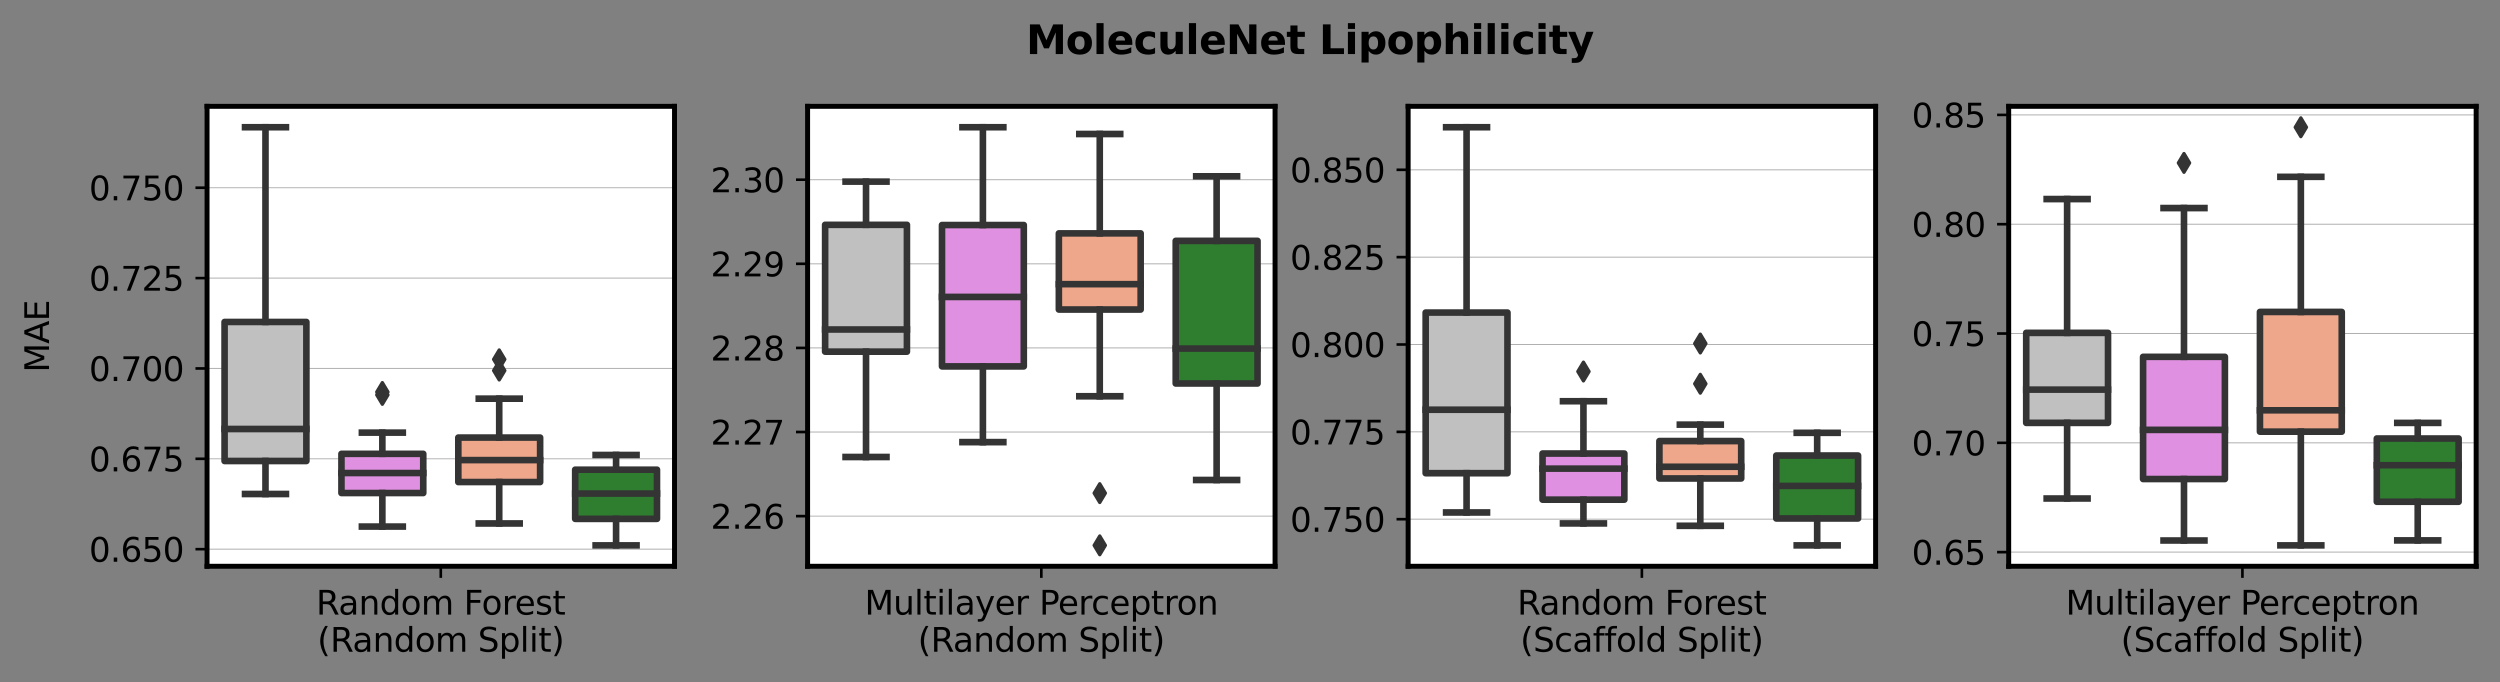 <?xml version="1.0" encoding="utf-8" standalone="no"?>
<!DOCTYPE svg PUBLIC "-//W3C//DTD SVG 1.1//EN"
  "http://www.w3.org/Graphics/SVG/1.1/DTD/svg11.dtd">
<svg xmlns:xlink="http://www.w3.org/1999/xlink" width="754.731pt" height="206.024pt" viewBox="0 0 754.731 206.024" xmlns="http://www.w3.org/2000/svg" version="1.1">
 <rect x="0" y="0" width="754.731" height="206.024" fill="#808080" stroke="none"/>
 <defs>
  <style type="text/css">*{stroke-linejoin: round; stroke-linecap: butt}</style>
 </defs>
 <g id="figure_1">
  <g id="patch_1">
   <path d="M 0 206.024 
L 754.731 206.024 
L 754.731 0 
L 0 0 
L 0 206.024 
z
" style="fill: none"/>
  </g>
  <g id="axes_1">
   <g id="patch_2">
    <path d="M 62.506 170.948 
L 203.631 170.948 
L 203.631 32.104 
L 62.506 32.104 
z
" style="fill: #ffffff"/>
   </g>
   <g id="matplotlib.axis_1">
    <g id="xtick_1">
     <g id="line2d_1">
      <defs>
       <path id="m5e53ef45ef" d="M 0 0 
L 0 3.5 
" style="stroke: #000000; stroke-width: 0.8"/>
      </defs>
      <g>
       <use xlink:href="#m5e53ef45ef" x="133.069" y="170.948" style="stroke: #000000; stroke-width: 0.8"/>
      </g>
     </g>
     <g id="text_1">
      <!-- Random Forest -->
      <g transform="translate(95.443 185.546)scale(0.1 -0.1)">
       <defs>
        <path id="DejaVuSans-52" d="M 2841 2188 
Q 3044 2119 3236 1894 
Q 3428 1669 3622 1275 
L 4263 0 
L 3584 0 
L 2988 1197 
Q 2756 1666 2539 1819 
Q 2322 1972 1947 1972 
L 1259 1972 
L 1259 0 
L 628 0 
L 628 4666 
L 2053 4666 
Q 2853 4666 3247 4331 
Q 3641 3997 3641 3322 
Q 3641 2881 3436 2590 
Q 3231 2300 2841 2188 
z
M 1259 4147 
L 1259 2491 
L 2053 2491 
Q 2509 2491 2742 2702 
Q 2975 2913 2975 3322 
Q 2975 3731 2742 3939 
Q 2509 4147 2053 4147 
L 1259 4147 
z
" transform="scale(0.016)"/>
        <path id="DejaVuSans-61" d="M 2194 1759 
Q 1497 1759 1228 1600 
Q 959 1441 959 1056 
Q 959 750 1161 570 
Q 1363 391 1709 391 
Q 2188 391 2477 730 
Q 2766 1069 2766 1631 
L 2766 1759 
L 2194 1759 
z
M 3341 1997 
L 3341 0 
L 2766 0 
L 2766 531 
Q 2569 213 2275 61 
Q 1981 -91 1556 -91 
Q 1019 -91 701 211 
Q 384 513 384 1019 
Q 384 1609 779 1909 
Q 1175 2209 1959 2209 
L 2766 2209 
L 2766 2266 
Q 2766 2663 2505 2880 
Q 2244 3097 1772 3097 
Q 1472 3097 1187 3025 
Q 903 2953 641 2809 
L 641 3341 
Q 956 3463 1253 3523 
Q 1550 3584 1831 3584 
Q 2591 3584 2966 3190 
Q 3341 2797 3341 1997 
z
" transform="scale(0.016)"/>
        <path id="DejaVuSans-6e" d="M 3513 2113 
L 3513 0 
L 2938 0 
L 2938 2094 
Q 2938 2591 2744 2837 
Q 2550 3084 2163 3084 
Q 1697 3084 1428 2787 
Q 1159 2491 1159 1978 
L 1159 0 
L 581 0 
L 581 3500 
L 1159 3500 
L 1159 2956 
Q 1366 3272 1645 3428 
Q 1925 3584 2291 3584 
Q 2894 3584 3203 3211 
Q 3513 2838 3513 2113 
z
" transform="scale(0.016)"/>
        <path id="DejaVuSans-64" d="M 2906 2969 
L 2906 4863 
L 3481 4863 
L 3481 0 
L 2906 0 
L 2906 525 
Q 2725 213 2448 61 
Q 2172 -91 1784 -91 
Q 1150 -91 751 415 
Q 353 922 353 1747 
Q 353 2572 751 3078 
Q 1150 3584 1784 3584 
Q 2172 3584 2448 3432 
Q 2725 3281 2906 2969 
z
M 947 1747 
Q 947 1113 1208 752 
Q 1469 391 1925 391 
Q 2381 391 2643 752 
Q 2906 1113 2906 1747 
Q 2906 2381 2643 2742 
Q 2381 3103 1925 3103 
Q 1469 3103 1208 2742 
Q 947 2381 947 1747 
z
" transform="scale(0.016)"/>
        <path id="DejaVuSans-6f" d="M 1959 3097 
Q 1497 3097 1228 2736 
Q 959 2375 959 1747 
Q 959 1119 1226 758 
Q 1494 397 1959 397 
Q 2419 397 2687 759 
Q 2956 1122 2956 1747 
Q 2956 2369 2687 2733 
Q 2419 3097 1959 3097 
z
M 1959 3584 
Q 2709 3584 3137 3096 
Q 3566 2609 3566 1747 
Q 3566 888 3137 398 
Q 2709 -91 1959 -91 
Q 1206 -91 779 398 
Q 353 888 353 1747 
Q 353 2609 779 3096 
Q 1206 3584 1959 3584 
z
" transform="scale(0.016)"/>
        <path id="DejaVuSans-6d" d="M 3328 2828 
Q 3544 3216 3844 3400 
Q 4144 3584 4550 3584 
Q 5097 3584 5394 3201 
Q 5691 2819 5691 2113 
L 5691 0 
L 5113 0 
L 5113 2094 
Q 5113 2597 4934 2840 
Q 4756 3084 4391 3084 
Q 3944 3084 3684 2787 
Q 3425 2491 3425 1978 
L 3425 0 
L 2847 0 
L 2847 2094 
Q 2847 2600 2669 2842 
Q 2491 3084 2119 3084 
Q 1678 3084 1418 2786 
Q 1159 2488 1159 1978 
L 1159 0 
L 581 0 
L 581 3500 
L 1159 3500 
L 1159 2956 
Q 1356 3278 1631 3431 
Q 1906 3584 2284 3584 
Q 2666 3584 2933 3390 
Q 3200 3197 3328 2828 
z
" transform="scale(0.016)"/>
        <path id="DejaVuSans-20" transform="scale(0.016)"/>
        <path id="DejaVuSans-46" d="M 628 4666 
L 3309 4666 
L 3309 4134 
L 1259 4134 
L 1259 2759 
L 3109 2759 
L 3109 2228 
L 1259 2228 
L 1259 0 
L 628 0 
L 628 4666 
z
" transform="scale(0.016)"/>
        <path id="DejaVuSans-72" d="M 2631 2963 
Q 2534 3019 2420 3045 
Q 2306 3072 2169 3072 
Q 1681 3072 1420 2755 
Q 1159 2438 1159 1844 
L 1159 0 
L 581 0 
L 581 3500 
L 1159 3500 
L 1159 2956 
Q 1341 3275 1631 3429 
Q 1922 3584 2338 3584 
Q 2397 3584 2469 3576 
Q 2541 3569 2628 3553 
L 2631 2963 
z
" transform="scale(0.016)"/>
        <path id="DejaVuSans-65" d="M 3597 1894 
L 3597 1613 
L 953 1613 
Q 991 1019 1311 708 
Q 1631 397 2203 397 
Q 2534 397 2845 478 
Q 3156 559 3463 722 
L 3463 178 
Q 3153 47 2828 -22 
Q 2503 -91 2169 -91 
Q 1331 -91 842 396 
Q 353 884 353 1716 
Q 353 2575 817 3079 
Q 1281 3584 2069 3584 
Q 2775 3584 3186 3129 
Q 3597 2675 3597 1894 
z
M 3022 2063 
Q 3016 2534 2758 2815 
Q 2500 3097 2075 3097 
Q 1594 3097 1305 2825 
Q 1016 2553 972 2059 
L 3022 2063 
z
" transform="scale(0.016)"/>
        <path id="DejaVuSans-73" d="M 2834 3397 
L 2834 2853 
Q 2591 2978 2328 3040 
Q 2066 3103 1784 3103 
Q 1356 3103 1142 2972 
Q 928 2841 928 2578 
Q 928 2378 1081 2264 
Q 1234 2150 1697 2047 
L 1894 2003 
Q 2506 1872 2764 1633 
Q 3022 1394 3022 966 
Q 3022 478 2636 193 
Q 2250 -91 1575 -91 
Q 1294 -91 989 -36 
Q 684 19 347 128 
L 347 722 
Q 666 556 975 473 
Q 1284 391 1588 391 
Q 1994 391 2212 530 
Q 2431 669 2431 922 
Q 2431 1156 2273 1281 
Q 2116 1406 1581 1522 
L 1381 1569 
Q 847 1681 609 1914 
Q 372 2147 372 2553 
Q 372 3047 722 3315 
Q 1072 3584 1716 3584 
Q 2034 3584 2315 3537 
Q 2597 3491 2834 3397 
z
" transform="scale(0.016)"/>
        <path id="DejaVuSans-74" d="M 1172 4494 
L 1172 3500 
L 2356 3500 
L 2356 3053 
L 1172 3053 
L 1172 1153 
Q 1172 725 1289 603 
Q 1406 481 1766 481 
L 2356 481 
L 2356 0 
L 1766 0 
Q 1100 0 847 248 
Q 594 497 594 1153 
L 594 3053 
L 172 3053 
L 172 3500 
L 594 3500 
L 594 4494 
L 1172 4494 
z
" transform="scale(0.016)"/>
       </defs>
       <use xlink:href="#DejaVuSans-52"/>
       <use xlink:href="#DejaVuSans-61" x="67.232"/>
       <use xlink:href="#DejaVuSans-6e" x="128.512"/>
       <use xlink:href="#DejaVuSans-64" x="191.891"/>
       <use xlink:href="#DejaVuSans-6f" x="255.367"/>
       <use xlink:href="#DejaVuSans-6d" x="316.549"/>
       <use xlink:href="#DejaVuSans-20" x="413.961"/>
       <use xlink:href="#DejaVuSans-46" x="445.748"/>
       <use xlink:href="#DejaVuSans-6f" x="499.643"/>
       <use xlink:href="#DejaVuSans-72" x="560.824"/>
       <use xlink:href="#DejaVuSans-65" x="599.688"/>
       <use xlink:href="#DejaVuSans-73" x="661.211"/>
       <use xlink:href="#DejaVuSans-74" x="713.311"/>
      </g>
      <!-- (Random Split) -->
      <g transform="translate(95.793 196.744)scale(0.1 -0.1)">
       <defs>
        <path id="DejaVuSans-28" d="M 1984 4856 
Q 1566 4138 1362 3434 
Q 1159 2731 1159 2009 
Q 1159 1288 1364 580 
Q 1569 -128 1984 -844 
L 1484 -844 
Q 1016 -109 783 600 
Q 550 1309 550 2009 
Q 550 2706 781 3412 
Q 1013 4119 1484 4856 
L 1984 4856 
z
" transform="scale(0.016)"/>
        <path id="DejaVuSans-53" d="M 3425 4513 
L 3425 3897 
Q 3066 4069 2747 4153 
Q 2428 4238 2131 4238 
Q 1616 4238 1336 4038 
Q 1056 3838 1056 3469 
Q 1056 3159 1242 3001 
Q 1428 2844 1947 2747 
L 2328 2669 
Q 3034 2534 3370 2195 
Q 3706 1856 3706 1288 
Q 3706 609 3251 259 
Q 2797 -91 1919 -91 
Q 1588 -91 1214 -16 
Q 841 59 441 206 
L 441 856 
Q 825 641 1194 531 
Q 1563 422 1919 422 
Q 2459 422 2753 634 
Q 3047 847 3047 1241 
Q 3047 1584 2836 1778 
Q 2625 1972 2144 2069 
L 1759 2144 
Q 1053 2284 737 2584 
Q 422 2884 422 3419 
Q 422 4038 858 4394 
Q 1294 4750 2059 4750 
Q 2388 4750 2728 4690 
Q 3069 4631 3425 4513 
z
" transform="scale(0.016)"/>
        <path id="DejaVuSans-70" d="M 1159 525 
L 1159 -1331 
L 581 -1331 
L 581 3500 
L 1159 3500 
L 1159 2969 
Q 1341 3281 1617 3432 
Q 1894 3584 2278 3584 
Q 2916 3584 3314 3078 
Q 3713 2572 3713 1747 
Q 3713 922 3314 415 
Q 2916 -91 2278 -91 
Q 1894 -91 1617 61 
Q 1341 213 1159 525 
z
M 3116 1747 
Q 3116 2381 2855 2742 
Q 2594 3103 2138 3103 
Q 1681 3103 1420 2742 
Q 1159 2381 1159 1747 
Q 1159 1113 1420 752 
Q 1681 391 2138 391 
Q 2594 391 2855 752 
Q 3116 1113 3116 1747 
z
" transform="scale(0.016)"/>
        <path id="DejaVuSans-6c" d="M 603 4863 
L 1178 4863 
L 1178 0 
L 603 0 
L 603 4863 
z
" transform="scale(0.016)"/>
        <path id="DejaVuSans-69" d="M 603 3500 
L 1178 3500 
L 1178 0 
L 603 0 
L 603 3500 
z
M 603 4863 
L 1178 4863 
L 1178 4134 
L 603 4134 
L 603 4863 
z
" transform="scale(0.016)"/>
        <path id="DejaVuSans-29" d="M 513 4856 
L 1013 4856 
Q 1481 4119 1714 3412 
Q 1947 2706 1947 2009 
Q 1947 1309 1714 600 
Q 1481 -109 1013 -844 
L 513 -844 
Q 928 -128 1133 580 
Q 1338 1288 1338 2009 
Q 1338 2731 1133 3434 
Q 928 4138 513 4856 
z
" transform="scale(0.016)"/>
       </defs>
       <use xlink:href="#DejaVuSans-28"/>
       <use xlink:href="#DejaVuSans-52" x="39.014"/>
       <use xlink:href="#DejaVuSans-61" x="106.246"/>
       <use xlink:href="#DejaVuSans-6e" x="167.525"/>
       <use xlink:href="#DejaVuSans-64" x="230.904"/>
       <use xlink:href="#DejaVuSans-6f" x="294.381"/>
       <use xlink:href="#DejaVuSans-6d" x="355.562"/>
       <use xlink:href="#DejaVuSans-20" x="452.975"/>
       <use xlink:href="#DejaVuSans-53" x="484.762"/>
       <use xlink:href="#DejaVuSans-70" x="548.238"/>
       <use xlink:href="#DejaVuSans-6c" x="611.715"/>
       <use xlink:href="#DejaVuSans-69" x="639.498"/>
       <use xlink:href="#DejaVuSans-74" x="667.281"/>
       <use xlink:href="#DejaVuSans-29" x="706.49"/>
      </g>
     </g>
    </g>
   </g>
   <g id="matplotlib.axis_2">
    <g id="ytick_1">
     <g id="line2d_2">
      <path d="M 62.506 165.787 
L 203.631 165.787 
" clip-path="url(#pf181e6c6d3)" style="fill: none; stroke: #b0b0b0; stroke-width: 0.3; stroke-linecap: square"/>
     </g>
     <g id="line2d_3">
      <defs>
       <path id="m2557a3ed59" d="M 0 0 
L -3.5 0 
" style="stroke: #000000; stroke-width: 0.8"/>
      </defs>
      <g>
       <use xlink:href="#m2557a3ed59" x="62.506" y="165.787" style="stroke: #000000; stroke-width: 0.8"/>
      </g>
     </g>
     <g id="text_2">
      <!-- 0.650 -->
      <g transform="translate(26.878 169.586)scale(0.1 -0.1)">
       <defs>
        <path id="DejaVuSans-30" d="M 2034 4250 
Q 1547 4250 1301 3770 
Q 1056 3291 1056 2328 
Q 1056 1369 1301 889 
Q 1547 409 2034 409 
Q 2525 409 2770 889 
Q 3016 1369 3016 2328 
Q 3016 3291 2770 3770 
Q 2525 4250 2034 4250 
z
M 2034 4750 
Q 2819 4750 3233 4129 
Q 3647 3509 3647 2328 
Q 3647 1150 3233 529 
Q 2819 -91 2034 -91 
Q 1250 -91 836 529 
Q 422 1150 422 2328 
Q 422 3509 836 4129 
Q 1250 4750 2034 4750 
z
" transform="scale(0.016)"/>
        <path id="DejaVuSans-2e" d="M 684 794 
L 1344 794 
L 1344 0 
L 684 0 
L 684 794 
z
" transform="scale(0.016)"/>
        <path id="DejaVuSans-36" d="M 2113 2584 
Q 1688 2584 1439 2293 
Q 1191 2003 1191 1497 
Q 1191 994 1439 701 
Q 1688 409 2113 409 
Q 2538 409 2786 701 
Q 3034 994 3034 1497 
Q 3034 2003 2786 2293 
Q 2538 2584 2113 2584 
z
M 3366 4563 
L 3366 3988 
Q 3128 4100 2886 4159 
Q 2644 4219 2406 4219 
Q 1781 4219 1451 3797 
Q 1122 3375 1075 2522 
Q 1259 2794 1537 2939 
Q 1816 3084 2150 3084 
Q 2853 3084 3261 2657 
Q 3669 2231 3669 1497 
Q 3669 778 3244 343 
Q 2819 -91 2113 -91 
Q 1303 -91 875 529 
Q 447 1150 447 2328 
Q 447 3434 972 4092 
Q 1497 4750 2381 4750 
Q 2619 4750 2861 4703 
Q 3103 4656 3366 4563 
z
" transform="scale(0.016)"/>
        <path id="DejaVuSans-35" d="M 691 4666 
L 3169 4666 
L 3169 4134 
L 1269 4134 
L 1269 2991 
Q 1406 3038 1543 3061 
Q 1681 3084 1819 3084 
Q 2600 3084 3056 2656 
Q 3513 2228 3513 1497 
Q 3513 744 3044 326 
Q 2575 -91 1722 -91 
Q 1428 -91 1123 -41 
Q 819 9 494 109 
L 494 744 
Q 775 591 1075 516 
Q 1375 441 1709 441 
Q 2250 441 2565 725 
Q 2881 1009 2881 1497 
Q 2881 1984 2565 2268 
Q 2250 2553 1709 2553 
Q 1456 2553 1204 2497 
Q 953 2441 691 2322 
L 691 4666 
z
" transform="scale(0.016)"/>
       </defs>
       <use xlink:href="#DejaVuSans-30"/>
       <use xlink:href="#DejaVuSans-2e" x="63.623"/>
       <use xlink:href="#DejaVuSans-36" x="95.41"/>
       <use xlink:href="#DejaVuSans-35" x="159.033"/>
       <use xlink:href="#DejaVuSans-30" x="222.656"/>
      </g>
     </g>
    </g>
    <g id="ytick_2">
     <g id="line2d_4">
      <path d="M 62.506 138.509 
L 203.631 138.509 
" clip-path="url(#pf181e6c6d3)" style="fill: none; stroke: #b0b0b0; stroke-width: 0.3; stroke-linecap: square"/>
     </g>
     <g id="line2d_5">
      <g>
       <use xlink:href="#m2557a3ed59" x="62.506" y="138.509" style="stroke: #000000; stroke-width: 0.8"/>
      </g>
     </g>
     <g id="text_3">
      <!-- 0.675 -->
      <g transform="translate(26.878 142.309)scale(0.1 -0.1)">
       <defs>
        <path id="DejaVuSans-37" d="M 525 4666 
L 3525 4666 
L 3525 4397 
L 1831 0 
L 1172 0 
L 2766 4134 
L 525 4134 
L 525 4666 
z
" transform="scale(0.016)"/>
       </defs>
       <use xlink:href="#DejaVuSans-30"/>
       <use xlink:href="#DejaVuSans-2e" x="63.623"/>
       <use xlink:href="#DejaVuSans-36" x="95.41"/>
       <use xlink:href="#DejaVuSans-37" x="159.033"/>
       <use xlink:href="#DejaVuSans-35" x="222.656"/>
      </g>
     </g>
    </g>
    <g id="ytick_3">
     <g id="line2d_6">
      <path d="M 62.506 111.231 
L 203.631 111.231 
" clip-path="url(#pf181e6c6d3)" style="fill: none; stroke: #b0b0b0; stroke-width: 0.3; stroke-linecap: square"/>
     </g>
     <g id="line2d_7">
      <g>
       <use xlink:href="#m2557a3ed59" x="62.506" y="111.231" style="stroke: #000000; stroke-width: 0.8"/>
      </g>
     </g>
     <g id="text_4">
      <!-- 0.700 -->
      <g transform="translate(26.878 115.031)scale(0.1 -0.1)">
       <use xlink:href="#DejaVuSans-30"/>
       <use xlink:href="#DejaVuSans-2e" x="63.623"/>
       <use xlink:href="#DejaVuSans-37" x="95.41"/>
       <use xlink:href="#DejaVuSans-30" x="159.033"/>
       <use xlink:href="#DejaVuSans-30" x="222.656"/>
      </g>
     </g>
    </g>
    <g id="ytick_4">
     <g id="line2d_8">
      <path d="M 62.506 83.954 
L 203.631 83.954 
" clip-path="url(#pf181e6c6d3)" style="fill: none; stroke: #b0b0b0; stroke-width: 0.3; stroke-linecap: square"/>
     </g>
     <g id="line2d_9">
      <g>
       <use xlink:href="#m2557a3ed59" x="62.506" y="83.954" style="stroke: #000000; stroke-width: 0.8"/>
      </g>
     </g>
     <g id="text_5">
      <!-- 0.725 -->
      <g transform="translate(26.878 87.753)scale(0.1 -0.1)">
       <defs>
        <path id="DejaVuSans-32" d="M 1228 531 
L 3431 531 
L 3431 0 
L 469 0 
L 469 531 
Q 828 903 1448 1529 
Q 2069 2156 2228 2338 
Q 2531 2678 2651 2914 
Q 2772 3150 2772 3378 
Q 2772 3750 2511 3984 
Q 2250 4219 1831 4219 
Q 1534 4219 1204 4116 
Q 875 4013 500 3803 
L 500 4441 
Q 881 4594 1212 4672 
Q 1544 4750 1819 4750 
Q 2544 4750 2975 4387 
Q 3406 4025 3406 3419 
Q 3406 3131 3298 2873 
Q 3191 2616 2906 2266 
Q 2828 2175 2409 1742 
Q 1991 1309 1228 531 
z
" transform="scale(0.016)"/>
       </defs>
       <use xlink:href="#DejaVuSans-30"/>
       <use xlink:href="#DejaVuSans-2e" x="63.623"/>
       <use xlink:href="#DejaVuSans-37" x="95.41"/>
       <use xlink:href="#DejaVuSans-32" x="159.033"/>
       <use xlink:href="#DejaVuSans-35" x="222.656"/>
      </g>
     </g>
    </g>
    <g id="ytick_5">
     <g id="line2d_10">
      <path d="M 62.506 56.676 
L 203.631 56.676 
" clip-path="url(#pf181e6c6d3)" style="fill: none; stroke: #b0b0b0; stroke-width: 0.3; stroke-linecap: square"/>
     </g>
     <g id="line2d_11">
      <g>
       <use xlink:href="#m2557a3ed59" x="62.506" y="56.676" style="stroke: #000000; stroke-width: 0.8"/>
      </g>
     </g>
     <g id="text_6">
      <!-- 0.750 -->
      <g transform="translate(26.878 60.475)scale(0.1 -0.1)">
       <use xlink:href="#DejaVuSans-30"/>
       <use xlink:href="#DejaVuSans-2e" x="63.623"/>
       <use xlink:href="#DejaVuSans-37" x="95.41"/>
       <use xlink:href="#DejaVuSans-35" x="159.033"/>
       <use xlink:href="#DejaVuSans-30" x="222.656"/>
      </g>
     </g>
    </g>
    <g id="text_7">
     <!-- MAE -->
     <g transform="translate(14.798 112.42)rotate(-90)scale(0.1 -0.1)">
      <defs>
       <path id="DejaVuSans-4d" d="M 628 4666 
L 1569 4666 
L 2759 1491 
L 3956 4666 
L 4897 4666 
L 4897 0 
L 4281 0 
L 4281 4097 
L 3078 897 
L 2444 897 
L 1241 4097 
L 1241 0 
L 628 0 
L 628 4666 
z
" transform="scale(0.016)"/>
       <path id="DejaVuSans-41" d="M 2188 4044 
L 1331 1722 
L 3047 1722 
L 2188 4044 
z
M 1831 4666 
L 2547 4666 
L 4325 0 
L 3669 0 
L 3244 1197 
L 1141 1197 
L 716 0 
L 50 0 
L 1831 4666 
z
" transform="scale(0.016)"/>
       <path id="DejaVuSans-45" d="M 628 4666 
L 3578 4666 
L 3578 4134 
L 1259 4134 
L 1259 2753 
L 3481 2753 
L 3481 2222 
L 1259 2222 
L 1259 531 
L 3634 531 
L 3634 0 
L 628 0 
L 628 4666 
z
" transform="scale(0.016)"/>
      </defs>
      <use xlink:href="#DejaVuSans-4d"/>
      <use xlink:href="#DejaVuSans-41" x="86.279"/>
      <use xlink:href="#DejaVuSans-45" x="154.688"/>
     </g>
    </g>
   </g>
   <g id="patch_3">
    <path d="M 67.798 139.176 
L 92.495 139.176 
L 92.495 97.202 
L 67.798 97.202 
L 67.798 139.176 
z
" clip-path="url(#pf181e6c6d3)" style="fill: #c0c0c0; stroke: #343434; stroke-width: 2; stroke-linejoin: miter"/>
   </g>
   <g id="patch_4">
    <path d="M 103.08 148.843 
L 127.777 148.843 
L 127.777 137.011 
L 103.08 137.011 
L 103.08 148.843 
z
" clip-path="url(#pf181e6c6d3)" style="fill: #e090e0; stroke: #343434; stroke-width: 2; stroke-linejoin: miter"/>
   </g>
   <g id="patch_5">
    <path d="M 138.361 145.527 
L 163.058 145.527 
L 163.058 132.104 
L 138.361 132.104 
L 138.361 145.527 
z
" clip-path="url(#pf181e6c6d3)" style="fill: #eea78b; stroke: #343434; stroke-width: 2; stroke-linejoin: miter"/>
   </g>
   <g id="patch_6">
    <path d="M 173.642 156.639 
L 198.339 156.639 
L 198.339 141.798 
L 173.642 141.798 
L 173.642 156.639 
z
" clip-path="url(#pf181e6c6d3)" style="fill: #2f7e2f; stroke: #343434; stroke-width: 2; stroke-linejoin: miter"/>
   </g>
   <g id="line2d_12">
    <path d="M 80.147 139.176 
L 80.147 149.138 
" clip-path="url(#pf181e6c6d3)" style="fill: none; stroke: #343434; stroke-width: 2; stroke-linecap: square"/>
   </g>
   <g id="line2d_13">
    <path d="M 80.147 97.202 
L 80.147 38.416 
" clip-path="url(#pf181e6c6d3)" style="fill: none; stroke: #343434; stroke-width: 2; stroke-linecap: square"/>
   </g>
   <g id="line2d_14">
    <path d="M 73.973 149.138 
L 86.321 149.138 
" clip-path="url(#pf181e6c6d3)" style="fill: none; stroke: #343434; stroke-width: 2; stroke-linecap: square"/>
   </g>
   <g id="line2d_15">
    <path d="M 73.973 38.416 
L 86.321 38.416 
" clip-path="url(#pf181e6c6d3)" style="fill: none; stroke: #343434; stroke-width: 2; stroke-linecap: square"/>
   </g>
   <g id="line2d_16"/>
   <g id="line2d_17">
    <path d="M 115.428 148.843 
L 115.428 158.962 
" clip-path="url(#pf181e6c6d3)" style="fill: none; stroke: #343434; stroke-width: 2; stroke-linecap: square"/>
   </g>
   <g id="line2d_18">
    <path d="M 115.428 137.011 
L 115.428 130.613 
" clip-path="url(#pf181e6c6d3)" style="fill: none; stroke: #343434; stroke-width: 2; stroke-linecap: square"/>
   </g>
   <g id="line2d_19">
    <path d="M 109.254 158.962 
L 121.602 158.962 
" clip-path="url(#pf181e6c6d3)" style="fill: none; stroke: #343434; stroke-width: 2; stroke-linecap: square"/>
   </g>
   <g id="line2d_20">
    <path d="M 109.254 130.613 
L 121.602 130.613 
" clip-path="url(#pf181e6c6d3)" style="fill: none; stroke: #343434; stroke-width: 2; stroke-linecap: square"/>
   </g>
   <g id="line2d_21">
    <defs>
     <path id="mb1881bbaf9" d="M -0 2.828 
L 1.697 0 
L 0 -2.828 
L -1.697 -0 
z
" style="stroke: #343434; stroke-linejoin: miter"/>
    </defs>
    <g clip-path="url(#pf181e6c6d3)">
     <use xlink:href="#mb1881bbaf9" x="115.428" y="119.216" style="fill: #343434; stroke: #343434; stroke-linejoin: miter"/>
     <use xlink:href="#mb1881bbaf9" x="115.428" y="118.34" style="fill: #343434; stroke: #343434; stroke-linejoin: miter"/>
    </g>
   </g>
   <g id="line2d_22">
    <path d="M 150.709 145.527 
L 150.709 158.029 
" clip-path="url(#pf181e6c6d3)" style="fill: none; stroke: #343434; stroke-width: 2; stroke-linecap: square"/>
   </g>
   <g id="line2d_23">
    <path d="M 150.709 132.104 
L 150.709 120.351 
" clip-path="url(#pf181e6c6d3)" style="fill: none; stroke: #343434; stroke-width: 2; stroke-linecap: square"/>
   </g>
   <g id="line2d_24">
    <path d="M 144.535 158.029 
L 156.884 158.029 
" clip-path="url(#pf181e6c6d3)" style="fill: none; stroke: #343434; stroke-width: 2; stroke-linecap: square"/>
   </g>
   <g id="line2d_25">
    <path d="M 144.535 120.351 
L 156.884 120.351 
" clip-path="url(#pf181e6c6d3)" style="fill: none; stroke: #343434; stroke-width: 2; stroke-linecap: square"/>
   </g>
   <g id="line2d_26">
    <g clip-path="url(#pf181e6c6d3)">
     <use xlink:href="#mb1881bbaf9" x="150.709" y="111.871" style="fill: #343434; stroke: #343434; stroke-linejoin: miter"/>
     <use xlink:href="#mb1881bbaf9" x="150.709" y="108.485" style="fill: #343434; stroke: #343434; stroke-linejoin: miter"/>
    </g>
   </g>
   <g id="line2d_27">
    <path d="M 185.991 156.639 
L 185.991 164.637 
" clip-path="url(#pf181e6c6d3)" style="fill: none; stroke: #343434; stroke-width: 2; stroke-linecap: square"/>
   </g>
   <g id="line2d_28">
    <path d="M 185.991 141.798 
L 185.991 137.35 
" clip-path="url(#pf181e6c6d3)" style="fill: none; stroke: #343434; stroke-width: 2; stroke-linecap: square"/>
   </g>
   <g id="line2d_29">
    <path d="M 179.816 164.637 
L 192.165 164.637 
" clip-path="url(#pf181e6c6d3)" style="fill: none; stroke: #343434; stroke-width: 2; stroke-linecap: square"/>
   </g>
   <g id="line2d_30">
    <path d="M 179.816 137.35 
L 192.165 137.35 
" clip-path="url(#pf181e6c6d3)" style="fill: none; stroke: #343434; stroke-width: 2; stroke-linecap: square"/>
   </g>
   <g id="line2d_31"/>
   <g id="line2d_32">
    <path d="M 67.798 129.513 
L 92.495 129.513 
" clip-path="url(#pf181e6c6d3)" style="fill: none; stroke: #343434; stroke-width: 2; stroke-linecap: square"/>
   </g>
   <g id="line2d_33">
    <path d="M 103.08 142.802 
L 127.777 142.802 
" clip-path="url(#pf181e6c6d3)" style="fill: none; stroke: #343434; stroke-width: 2; stroke-linecap: square"/>
   </g>
   <g id="line2d_34">
    <path d="M 138.361 138.895 
L 163.058 138.895 
" clip-path="url(#pf181e6c6d3)" style="fill: none; stroke: #343434; stroke-width: 2; stroke-linecap: square"/>
   </g>
   <g id="line2d_35">
    <path d="M 173.642 149.008 
L 198.339 149.008 
" clip-path="url(#pf181e6c6d3)" style="fill: none; stroke: #343434; stroke-width: 2; stroke-linecap: square"/>
   </g>
   <g id="patch_7">
    <path d="M 62.506 170.948 
L 62.506 32.104 
" style="fill: none; stroke: #000000; stroke-width: 1.5; stroke-linejoin: miter; stroke-linecap: square"/>
   </g>
   <g id="patch_8">
    <path d="M 203.631 170.948 
L 203.631 32.104 
" style="fill: none; stroke: #000000; stroke-width: 1.5; stroke-linejoin: miter; stroke-linecap: square"/>
   </g>
   <g id="patch_9">
    <path d="M 62.506 170.948 
L 203.631 170.948 
" style="fill: none; stroke: #000000; stroke-width: 1.5; stroke-linejoin: miter; stroke-linecap: square"/>
   </g>
   <g id="patch_10">
    <path d="M 62.506 32.104 
L 203.631 32.104 
" style="fill: none; stroke: #000000; stroke-width: 1.5; stroke-linejoin: miter; stroke-linecap: square"/>
   </g>
  </g>
  <g id="axes_2">
   <g id="patch_11">
    <path d="M 243.806 170.948 
L 384.931 170.948 
L 384.931 32.104 
L 243.806 32.104 
z
" style="fill: #ffffff"/>
   </g>
   <g id="matplotlib.axis_3">
    <g id="xtick_2">
     <g id="line2d_36">
      <g>
       <use xlink:href="#m5e53ef45ef" x="314.369" y="170.948" style="stroke: #000000; stroke-width: 0.8"/>
      </g>
     </g>
     <g id="text_8">
      <!-- Multilayer Perceptron -->
      <g transform="translate(261.03 185.546)scale(0.1 -0.1)">
       <defs>
        <path id="DejaVuSans-75" d="M 544 1381 
L 544 3500 
L 1119 3500 
L 1119 1403 
Q 1119 906 1312 657 
Q 1506 409 1894 409 
Q 2359 409 2629 706 
Q 2900 1003 2900 1516 
L 2900 3500 
L 3475 3500 
L 3475 0 
L 2900 0 
L 2900 538 
Q 2691 219 2414 64 
Q 2138 -91 1772 -91 
Q 1169 -91 856 284 
Q 544 659 544 1381 
z
M 1991 3584 
L 1991 3584 
z
" transform="scale(0.016)"/>
        <path id="DejaVuSans-79" d="M 2059 -325 
Q 1816 -950 1584 -1140 
Q 1353 -1331 966 -1331 
L 506 -1331 
L 506 -850 
L 844 -850 
Q 1081 -850 1212 -737 
Q 1344 -625 1503 -206 
L 1606 56 
L 191 3500 
L 800 3500 
L 1894 763 
L 2988 3500 
L 3597 3500 
L 2059 -325 
z
" transform="scale(0.016)"/>
        <path id="DejaVuSans-50" d="M 1259 4147 
L 1259 2394 
L 2053 2394 
Q 2494 2394 2734 2622 
Q 2975 2850 2975 3272 
Q 2975 3691 2734 3919 
Q 2494 4147 2053 4147 
L 1259 4147 
z
M 628 4666 
L 2053 4666 
Q 2838 4666 3239 4311 
Q 3641 3956 3641 3272 
Q 3641 2581 3239 2228 
Q 2838 1875 2053 1875 
L 1259 1875 
L 1259 0 
L 628 0 
L 628 4666 
z
" transform="scale(0.016)"/>
        <path id="DejaVuSans-63" d="M 3122 3366 
L 3122 2828 
Q 2878 2963 2633 3030 
Q 2388 3097 2138 3097 
Q 1578 3097 1268 2742 
Q 959 2388 959 1747 
Q 959 1106 1268 751 
Q 1578 397 2138 397 
Q 2388 397 2633 464 
Q 2878 531 3122 666 
L 3122 134 
Q 2881 22 2623 -34 
Q 2366 -91 2075 -91 
Q 1284 -91 818 406 
Q 353 903 353 1747 
Q 353 2603 823 3093 
Q 1294 3584 2113 3584 
Q 2378 3584 2631 3529 
Q 2884 3475 3122 3366 
z
" transform="scale(0.016)"/>
       </defs>
       <use xlink:href="#DejaVuSans-4d"/>
       <use xlink:href="#DejaVuSans-75" x="86.279"/>
       <use xlink:href="#DejaVuSans-6c" x="149.658"/>
       <use xlink:href="#DejaVuSans-74" x="177.441"/>
       <use xlink:href="#DejaVuSans-69" x="216.65"/>
       <use xlink:href="#DejaVuSans-6c" x="244.434"/>
       <use xlink:href="#DejaVuSans-61" x="272.217"/>
       <use xlink:href="#DejaVuSans-79" x="333.496"/>
       <use xlink:href="#DejaVuSans-65" x="392.676"/>
       <use xlink:href="#DejaVuSans-72" x="454.199"/>
       <use xlink:href="#DejaVuSans-20" x="495.312"/>
       <use xlink:href="#DejaVuSans-50" x="527.1"/>
       <use xlink:href="#DejaVuSans-65" x="583.777"/>
       <use xlink:href="#DejaVuSans-72" x="645.301"/>
       <use xlink:href="#DejaVuSans-63" x="684.164"/>
       <use xlink:href="#DejaVuSans-65" x="739.145"/>
       <use xlink:href="#DejaVuSans-70" x="800.668"/>
       <use xlink:href="#DejaVuSans-74" x="864.145"/>
       <use xlink:href="#DejaVuSans-72" x="903.354"/>
       <use xlink:href="#DejaVuSans-6f" x="942.217"/>
       <use xlink:href="#DejaVuSans-6e" x="1003.398"/>
      </g>
      <!-- (Random Split) -->
      <g transform="translate(277.093 196.744)scale(0.1 -0.1)">
       <use xlink:href="#DejaVuSans-28"/>
       <use xlink:href="#DejaVuSans-52" x="39.014"/>
       <use xlink:href="#DejaVuSans-61" x="106.246"/>
       <use xlink:href="#DejaVuSans-6e" x="167.525"/>
       <use xlink:href="#DejaVuSans-64" x="230.904"/>
       <use xlink:href="#DejaVuSans-6f" x="294.381"/>
       <use xlink:href="#DejaVuSans-6d" x="355.562"/>
       <use xlink:href="#DejaVuSans-20" x="452.975"/>
       <use xlink:href="#DejaVuSans-53" x="484.762"/>
       <use xlink:href="#DejaVuSans-70" x="548.238"/>
       <use xlink:href="#DejaVuSans-6c" x="611.715"/>
       <use xlink:href="#DejaVuSans-69" x="639.498"/>
       <use xlink:href="#DejaVuSans-74" x="667.281"/>
       <use xlink:href="#DejaVuSans-29" x="706.49"/>
      </g>
     </g>
    </g>
   </g>
   <g id="matplotlib.axis_4">
    <g id="ytick_6">
     <g id="line2d_37">
      <path d="M 243.806 155.816 
L 384.931 155.816 
" clip-path="url(#pea8ee81dbc)" style="fill: none; stroke: #b0b0b0; stroke-width: 0.3; stroke-linecap: square"/>
     </g>
     <g id="line2d_38">
      <g>
       <use xlink:href="#m2557a3ed59" x="243.806" y="155.816" style="stroke: #000000; stroke-width: 0.8"/>
      </g>
     </g>
     <g id="text_9">
      <!-- 2.26 -->
      <g transform="translate(214.541 159.615)scale(0.1 -0.1)">
       <use xlink:href="#DejaVuSans-32"/>
       <use xlink:href="#DejaVuSans-2e" x="63.623"/>
       <use xlink:href="#DejaVuSans-32" x="95.41"/>
       <use xlink:href="#DejaVuSans-36" x="159.033"/>
      </g>
     </g>
    </g>
    <g id="ytick_7">
     <g id="line2d_39">
      <path d="M 243.806 130.425 
L 384.931 130.425 
" clip-path="url(#pea8ee81dbc)" style="fill: none; stroke: #b0b0b0; stroke-width: 0.3; stroke-linecap: square"/>
     </g>
     <g id="line2d_40">
      <g>
       <use xlink:href="#m2557a3ed59" x="243.806" y="130.425" style="stroke: #000000; stroke-width: 0.8"/>
      </g>
     </g>
     <g id="text_10">
      <!-- 2.27 -->
      <g transform="translate(214.541 134.224)scale(0.1 -0.1)">
       <use xlink:href="#DejaVuSans-32"/>
       <use xlink:href="#DejaVuSans-2e" x="63.623"/>
       <use xlink:href="#DejaVuSans-32" x="95.41"/>
       <use xlink:href="#DejaVuSans-37" x="159.033"/>
      </g>
     </g>
    </g>
    <g id="ytick_8">
     <g id="line2d_41">
      <path d="M 243.806 105.034 
L 384.931 105.034 
" clip-path="url(#pea8ee81dbc)" style="fill: none; stroke: #b0b0b0; stroke-width: 0.3; stroke-linecap: square"/>
     </g>
     <g id="line2d_42">
      <g>
       <use xlink:href="#m2557a3ed59" x="243.806" y="105.034" style="stroke: #000000; stroke-width: 0.8"/>
      </g>
     </g>
     <g id="text_11">
      <!-- 2.28 -->
      <g transform="translate(214.541 108.833)scale(0.1 -0.1)">
       <defs>
        <path id="DejaVuSans-38" d="M 2034 2216 
Q 1584 2216 1326 1975 
Q 1069 1734 1069 1313 
Q 1069 891 1326 650 
Q 1584 409 2034 409 
Q 2484 409 2743 651 
Q 3003 894 3003 1313 
Q 3003 1734 2745 1975 
Q 2488 2216 2034 2216 
z
M 1403 2484 
Q 997 2584 770 2862 
Q 544 3141 544 3541 
Q 544 4100 942 4425 
Q 1341 4750 2034 4750 
Q 2731 4750 3128 4425 
Q 3525 4100 3525 3541 
Q 3525 3141 3298 2862 
Q 3072 2584 2669 2484 
Q 3125 2378 3379 2068 
Q 3634 1759 3634 1313 
Q 3634 634 3220 271 
Q 2806 -91 2034 -91 
Q 1263 -91 848 271 
Q 434 634 434 1313 
Q 434 1759 690 2068 
Q 947 2378 1403 2484 
z
M 1172 3481 
Q 1172 3119 1398 2916 
Q 1625 2713 2034 2713 
Q 2441 2713 2670 2916 
Q 2900 3119 2900 3481 
Q 2900 3844 2670 4047 
Q 2441 4250 2034 4250 
Q 1625 4250 1398 4047 
Q 1172 3844 1172 3481 
z
" transform="scale(0.016)"/>
       </defs>
       <use xlink:href="#DejaVuSans-32"/>
       <use xlink:href="#DejaVuSans-2e" x="63.623"/>
       <use xlink:href="#DejaVuSans-32" x="95.41"/>
       <use xlink:href="#DejaVuSans-38" x="159.033"/>
      </g>
     </g>
    </g>
    <g id="ytick_9">
     <g id="line2d_43">
      <path d="M 243.806 79.643 
L 384.931 79.643 
" clip-path="url(#pea8ee81dbc)" style="fill: none; stroke: #b0b0b0; stroke-width: 0.3; stroke-linecap: square"/>
     </g>
     <g id="line2d_44">
      <g>
       <use xlink:href="#m2557a3ed59" x="243.806" y="79.643" style="stroke: #000000; stroke-width: 0.8"/>
      </g>
     </g>
     <g id="text_12">
      <!-- 2.29 -->
      <g transform="translate(214.541 83.442)scale(0.1 -0.1)">
       <defs>
        <path id="DejaVuSans-39" d="M 703 97 
L 703 672 
Q 941 559 1184 500 
Q 1428 441 1663 441 
Q 2288 441 2617 861 
Q 2947 1281 2994 2138 
Q 2813 1869 2534 1725 
Q 2256 1581 1919 1581 
Q 1219 1581 811 2004 
Q 403 2428 403 3163 
Q 403 3881 828 4315 
Q 1253 4750 1959 4750 
Q 2769 4750 3195 4129 
Q 3622 3509 3622 2328 
Q 3622 1225 3098 567 
Q 2575 -91 1691 -91 
Q 1453 -91 1209 -44 
Q 966 3 703 97 
z
M 1959 2075 
Q 2384 2075 2632 2365 
Q 2881 2656 2881 3163 
Q 2881 3666 2632 3958 
Q 2384 4250 1959 4250 
Q 1534 4250 1286 3958 
Q 1038 3666 1038 3163 
Q 1038 2656 1286 2365 
Q 1534 2075 1959 2075 
z
" transform="scale(0.016)"/>
       </defs>
       <use xlink:href="#DejaVuSans-32"/>
       <use xlink:href="#DejaVuSans-2e" x="63.623"/>
       <use xlink:href="#DejaVuSans-32" x="95.41"/>
       <use xlink:href="#DejaVuSans-39" x="159.033"/>
      </g>
     </g>
    </g>
    <g id="ytick_10">
     <g id="line2d_45">
      <path d="M 243.806 54.252 
L 384.931 54.252 
" clip-path="url(#pea8ee81dbc)" style="fill: none; stroke: #b0b0b0; stroke-width: 0.3; stroke-linecap: square"/>
     </g>
     <g id="line2d_46">
      <g>
       <use xlink:href="#m2557a3ed59" x="243.806" y="54.252" style="stroke: #000000; stroke-width: 0.8"/>
      </g>
     </g>
     <g id="text_13">
      <!-- 2.30 -->
      <g transform="translate(214.541 58.051)scale(0.1 -0.1)">
       <defs>
        <path id="DejaVuSans-33" d="M 2597 2516 
Q 3050 2419 3304 2112 
Q 3559 1806 3559 1356 
Q 3559 666 3084 287 
Q 2609 -91 1734 -91 
Q 1441 -91 1130 -33 
Q 819 25 488 141 
L 488 750 
Q 750 597 1062 519 
Q 1375 441 1716 441 
Q 2309 441 2620 675 
Q 2931 909 2931 1356 
Q 2931 1769 2642 2001 
Q 2353 2234 1838 2234 
L 1294 2234 
L 1294 2753 
L 1863 2753 
Q 2328 2753 2575 2939 
Q 2822 3125 2822 3475 
Q 2822 3834 2567 4026 
Q 2313 4219 1838 4219 
Q 1578 4219 1281 4162 
Q 984 4106 628 3988 
L 628 4550 
Q 988 4650 1302 4700 
Q 1616 4750 1894 4750 
Q 2613 4750 3031 4423 
Q 3450 4097 3450 3541 
Q 3450 3153 3228 2886 
Q 3006 2619 2597 2516 
z
" transform="scale(0.016)"/>
       </defs>
       <use xlink:href="#DejaVuSans-32"/>
       <use xlink:href="#DejaVuSans-2e" x="63.623"/>
       <use xlink:href="#DejaVuSans-33" x="95.41"/>
       <use xlink:href="#DejaVuSans-30" x="159.033"/>
      </g>
     </g>
    </g>
   </g>
   <g id="patch_12">
    <path d="M 249.098 106.163 
L 273.795 106.163 
L 273.795 67.869 
L 249.098 67.869 
L 249.098 106.163 
z
" clip-path="url(#pea8ee81dbc)" style="fill: #c0c0c0; stroke: #343434; stroke-width: 2; stroke-linejoin: miter"/>
   </g>
   <g id="patch_13">
    <path d="M 284.38 110.611 
L 309.077 110.611 
L 309.077 67.939 
L 284.38 67.939 
L 284.38 110.611 
z
" clip-path="url(#pea8ee81dbc)" style="fill: #e090e0; stroke: #343434; stroke-width: 2; stroke-linejoin: miter"/>
   </g>
   <g id="patch_14">
    <path d="M 319.661 93.445 
L 344.358 93.445 
L 344.358 70.457 
L 319.661 70.457 
L 319.661 93.445 
z
" clip-path="url(#pea8ee81dbc)" style="fill: #eea78b; stroke: #343434; stroke-width: 2; stroke-linejoin: miter"/>
   </g>
   <g id="patch_15">
    <path d="M 354.942 115.771 
L 379.639 115.771 
L 379.639 72.713 
L 354.942 72.713 
L 354.942 115.771 
z
" clip-path="url(#pea8ee81dbc)" style="fill: #2f7e2f; stroke: #343434; stroke-width: 2; stroke-linejoin: miter"/>
   </g>
   <g id="line2d_47">
    <path d="M 261.447 106.163 
L 261.447 137.961 
" clip-path="url(#pea8ee81dbc)" style="fill: none; stroke: #343434; stroke-width: 2; stroke-linecap: square"/>
   </g>
   <g id="line2d_48">
    <path d="M 261.447 67.869 
L 261.447 54.831 
" clip-path="url(#pea8ee81dbc)" style="fill: none; stroke: #343434; stroke-width: 2; stroke-linecap: square"/>
   </g>
   <g id="line2d_49">
    <path d="M 255.273 137.961 
L 267.621 137.961 
" clip-path="url(#pea8ee81dbc)" style="fill: none; stroke: #343434; stroke-width: 2; stroke-linecap: square"/>
   </g>
   <g id="line2d_50">
    <path d="M 255.273 54.831 
L 267.621 54.831 
" clip-path="url(#pea8ee81dbc)" style="fill: none; stroke: #343434; stroke-width: 2; stroke-linecap: square"/>
   </g>
   <g id="line2d_51"/>
   <g id="line2d_52">
    <path d="M 296.728 110.611 
L 296.728 133.474 
" clip-path="url(#pea8ee81dbc)" style="fill: none; stroke: #343434; stroke-width: 2; stroke-linecap: square"/>
   </g>
   <g id="line2d_53">
    <path d="M 296.728 67.939 
L 296.728 38.416 
" clip-path="url(#pea8ee81dbc)" style="fill: none; stroke: #343434; stroke-width: 2; stroke-linecap: square"/>
   </g>
   <g id="line2d_54">
    <path d="M 290.554 133.474 
L 302.902 133.474 
" clip-path="url(#pea8ee81dbc)" style="fill: none; stroke: #343434; stroke-width: 2; stroke-linecap: square"/>
   </g>
   <g id="line2d_55">
    <path d="M 290.554 38.416 
L 302.902 38.416 
" clip-path="url(#pea8ee81dbc)" style="fill: none; stroke: #343434; stroke-width: 2; stroke-linecap: square"/>
   </g>
   <g id="line2d_56"/>
   <g id="line2d_57">
    <path d="M 332.009 93.445 
L 332.009 119.631 
" clip-path="url(#pea8ee81dbc)" style="fill: none; stroke: #343434; stroke-width: 2; stroke-linecap: square"/>
   </g>
   <g id="line2d_58">
    <path d="M 332.009 70.457 
L 332.009 40.456 
" clip-path="url(#pea8ee81dbc)" style="fill: none; stroke: #343434; stroke-width: 2; stroke-linecap: square"/>
   </g>
   <g id="line2d_59">
    <path d="M 325.835 119.631 
L 338.184 119.631 
" clip-path="url(#pea8ee81dbc)" style="fill: none; stroke: #343434; stroke-width: 2; stroke-linecap: square"/>
   </g>
   <g id="line2d_60">
    <path d="M 325.835 40.456 
L 338.184 40.456 
" clip-path="url(#pea8ee81dbc)" style="fill: none; stroke: #343434; stroke-width: 2; stroke-linecap: square"/>
   </g>
   <g id="line2d_61">
    <g clip-path="url(#pea8ee81dbc)">
     <use xlink:href="#mb1881bbaf9" x="332.009" y="164.637" style="fill: #343434; stroke: #343434; stroke-linejoin: miter"/>
     <use xlink:href="#mb1881bbaf9" x="332.009" y="148.869" style="fill: #343434; stroke: #343434; stroke-linejoin: miter"/>
    </g>
   </g>
   <g id="line2d_62">
    <path d="M 367.291 115.771 
L 367.291 144.91 
" clip-path="url(#pea8ee81dbc)" style="fill: none; stroke: #343434; stroke-width: 2; stroke-linecap: square"/>
   </g>
   <g id="line2d_63">
    <path d="M 367.291 72.713 
L 367.291 53.22 
" clip-path="url(#pea8ee81dbc)" style="fill: none; stroke: #343434; stroke-width: 2; stroke-linecap: square"/>
   </g>
   <g id="line2d_64">
    <path d="M 361.116 144.91 
L 373.465 144.91 
" clip-path="url(#pea8ee81dbc)" style="fill: none; stroke: #343434; stroke-width: 2; stroke-linecap: square"/>
   </g>
   <g id="line2d_65">
    <path d="M 361.116 53.22 
L 373.465 53.22 
" clip-path="url(#pea8ee81dbc)" style="fill: none; stroke: #343434; stroke-width: 2; stroke-linecap: square"/>
   </g>
   <g id="line2d_66"/>
   <g id="line2d_67">
    <path d="M 249.098 99.471 
L 273.795 99.471 
" clip-path="url(#pea8ee81dbc)" style="fill: none; stroke: #343434; stroke-width: 2; stroke-linecap: square"/>
   </g>
   <g id="line2d_68">
    <path d="M 284.38 89.644 
L 309.077 89.644 
" clip-path="url(#pea8ee81dbc)" style="fill: none; stroke: #343434; stroke-width: 2; stroke-linecap: square"/>
   </g>
   <g id="line2d_69">
    <path d="M 319.661 85.789 
L 344.358 85.789 
" clip-path="url(#pea8ee81dbc)" style="fill: none; stroke: #343434; stroke-width: 2; stroke-linecap: square"/>
   </g>
   <g id="line2d_70">
    <path d="M 354.942 105.225 
L 379.639 105.225 
" clip-path="url(#pea8ee81dbc)" style="fill: none; stroke: #343434; stroke-width: 2; stroke-linecap: square"/>
   </g>
   <g id="patch_16">
    <path d="M 243.806 170.948 
L 243.806 32.104 
" style="fill: none; stroke: #000000; stroke-width: 1.5; stroke-linejoin: miter; stroke-linecap: square"/>
   </g>
   <g id="patch_17">
    <path d="M 384.931 170.948 
L 384.931 32.104 
" style="fill: none; stroke: #000000; stroke-width: 1.5; stroke-linejoin: miter; stroke-linecap: square"/>
   </g>
   <g id="patch_18">
    <path d="M 243.806 170.948 
L 384.931 170.948 
" style="fill: none; stroke: #000000; stroke-width: 1.5; stroke-linejoin: miter; stroke-linecap: square"/>
   </g>
   <g id="patch_19">
    <path d="M 243.806 32.104 
L 384.931 32.104 
" style="fill: none; stroke: #000000; stroke-width: 1.5; stroke-linejoin: miter; stroke-linecap: square"/>
   </g>
  </g>
  <g id="axes_3">
   <g id="patch_20">
    <path d="M 425.106 170.948 
L 566.231 170.948 
L 566.231 32.104 
L 425.106 32.104 
z
" style="fill: #ffffff"/>
   </g>
   <g id="matplotlib.axis_5">
    <g id="xtick_3">
     <g id="line2d_71">
      <g>
       <use xlink:href="#m5e53ef45ef" x="495.669" y="170.948" style="stroke: #000000; stroke-width: 0.8"/>
      </g>
     </g>
     <g id="text_14">
      <!-- Random Forest -->
      <g transform="translate(458.043 185.546)scale(0.1 -0.1)">
       <use xlink:href="#DejaVuSans-52"/>
       <use xlink:href="#DejaVuSans-61" x="67.232"/>
       <use xlink:href="#DejaVuSans-6e" x="128.512"/>
       <use xlink:href="#DejaVuSans-64" x="191.891"/>
       <use xlink:href="#DejaVuSans-6f" x="255.367"/>
       <use xlink:href="#DejaVuSans-6d" x="316.549"/>
       <use xlink:href="#DejaVuSans-20" x="413.961"/>
       <use xlink:href="#DejaVuSans-46" x="445.748"/>
       <use xlink:href="#DejaVuSans-6f" x="499.643"/>
       <use xlink:href="#DejaVuSans-72" x="560.824"/>
       <use xlink:href="#DejaVuSans-65" x="599.688"/>
       <use xlink:href="#DejaVuSans-73" x="661.211"/>
       <use xlink:href="#DejaVuSans-74" x="713.311"/>
      </g>
      <!-- (Scaffold Split) -->
      <g transform="translate(458.961 196.744)scale(0.1 -0.1)">
       <defs>
        <path id="DejaVuSans-66" d="M 2375 4863 
L 2375 4384 
L 1825 4384 
Q 1516 4384 1395 4259 
Q 1275 4134 1275 3809 
L 1275 3500 
L 2222 3500 
L 2222 3053 
L 1275 3053 
L 1275 0 
L 697 0 
L 697 3053 
L 147 3053 
L 147 3500 
L 697 3500 
L 697 3744 
Q 697 4328 969 4595 
Q 1241 4863 1831 4863 
L 2375 4863 
z
" transform="scale(0.016)"/>
       </defs>
       <use xlink:href="#DejaVuSans-28"/>
       <use xlink:href="#DejaVuSans-53" x="39.014"/>
       <use xlink:href="#DejaVuSans-63" x="102.49"/>
       <use xlink:href="#DejaVuSans-61" x="157.471"/>
       <use xlink:href="#DejaVuSans-66" x="218.75"/>
       <use xlink:href="#DejaVuSans-66" x="253.955"/>
       <use xlink:href="#DejaVuSans-6f" x="289.16"/>
       <use xlink:href="#DejaVuSans-6c" x="350.342"/>
       <use xlink:href="#DejaVuSans-64" x="378.125"/>
       <use xlink:href="#DejaVuSans-20" x="441.602"/>
       <use xlink:href="#DejaVuSans-53" x="473.389"/>
       <use xlink:href="#DejaVuSans-70" x="536.865"/>
       <use xlink:href="#DejaVuSans-6c" x="600.342"/>
       <use xlink:href="#DejaVuSans-69" x="628.125"/>
       <use xlink:href="#DejaVuSans-74" x="655.908"/>
       <use xlink:href="#DejaVuSans-29" x="695.117"/>
      </g>
     </g>
    </g>
   </g>
   <g id="matplotlib.axis_6">
    <g id="ytick_11">
     <g id="line2d_72">
      <path d="M 425.106 156.74 
L 566.231 156.74 
" clip-path="url(#pf576f589ce)" style="fill: none; stroke: #b0b0b0; stroke-width: 0.3; stroke-linecap: square"/>
     </g>
     <g id="line2d_73">
      <g>
       <use xlink:href="#m2557a3ed59" x="425.106" y="156.74" style="stroke: #000000; stroke-width: 0.8"/>
      </g>
     </g>
     <g id="text_15">
      <!-- 0.750 -->
      <g transform="translate(389.478 160.539)scale(0.1 -0.1)">
       <use xlink:href="#DejaVuSans-30"/>
       <use xlink:href="#DejaVuSans-2e" x="63.623"/>
       <use xlink:href="#DejaVuSans-37" x="95.41"/>
       <use xlink:href="#DejaVuSans-35" x="159.033"/>
       <use xlink:href="#DejaVuSans-30" x="222.656"/>
      </g>
     </g>
    </g>
    <g id="ytick_12">
     <g id="line2d_74">
      <path d="M 425.106 130.371 
L 566.231 130.371 
" clip-path="url(#pf576f589ce)" style="fill: none; stroke: #b0b0b0; stroke-width: 0.3; stroke-linecap: square"/>
     </g>
     <g id="line2d_75">
      <g>
       <use xlink:href="#m2557a3ed59" x="425.106" y="130.371" style="stroke: #000000; stroke-width: 0.8"/>
      </g>
     </g>
     <g id="text_16">
      <!-- 0.775 -->
      <g transform="translate(389.478 134.171)scale(0.1 -0.1)">
       <use xlink:href="#DejaVuSans-30"/>
       <use xlink:href="#DejaVuSans-2e" x="63.623"/>
       <use xlink:href="#DejaVuSans-37" x="95.41"/>
       <use xlink:href="#DejaVuSans-37" x="159.033"/>
       <use xlink:href="#DejaVuSans-35" x="222.656"/>
      </g>
     </g>
    </g>
    <g id="ytick_13">
     <g id="line2d_76">
      <path d="M 425.106 104.003 
L 566.231 104.003 
" clip-path="url(#pf576f589ce)" style="fill: none; stroke: #b0b0b0; stroke-width: 0.3; stroke-linecap: square"/>
     </g>
     <g id="line2d_77">
      <g>
       <use xlink:href="#m2557a3ed59" x="425.106" y="104.003" style="stroke: #000000; stroke-width: 0.8"/>
      </g>
     </g>
     <g id="text_17">
      <!-- 0.800 -->
      <g transform="translate(389.478 107.802)scale(0.1 -0.1)">
       <use xlink:href="#DejaVuSans-30"/>
       <use xlink:href="#DejaVuSans-2e" x="63.623"/>
       <use xlink:href="#DejaVuSans-38" x="95.41"/>
       <use xlink:href="#DejaVuSans-30" x="159.033"/>
       <use xlink:href="#DejaVuSans-30" x="222.656"/>
      </g>
     </g>
    </g>
    <g id="ytick_14">
     <g id="line2d_78">
      <path d="M 425.106 77.634 
L 566.231 77.634 
" clip-path="url(#pf576f589ce)" style="fill: none; stroke: #b0b0b0; stroke-width: 0.3; stroke-linecap: square"/>
     </g>
     <g id="line2d_79">
      <g>
       <use xlink:href="#m2557a3ed59" x="425.106" y="77.634" style="stroke: #000000; stroke-width: 0.8"/>
      </g>
     </g>
     <g id="text_18">
      <!-- 0.825 -->
      <g transform="translate(389.478 81.433)scale(0.1 -0.1)">
       <use xlink:href="#DejaVuSans-30"/>
       <use xlink:href="#DejaVuSans-2e" x="63.623"/>
       <use xlink:href="#DejaVuSans-38" x="95.41"/>
       <use xlink:href="#DejaVuSans-32" x="159.033"/>
       <use xlink:href="#DejaVuSans-35" x="222.656"/>
      </g>
     </g>
    </g>
    <g id="ytick_15">
     <g id="line2d_80">
      <path d="M 425.106 51.265 
L 566.231 51.265 
" clip-path="url(#pf576f589ce)" style="fill: none; stroke: #b0b0b0; stroke-width: 0.3; stroke-linecap: square"/>
     </g>
     <g id="line2d_81">
      <g>
       <use xlink:href="#m2557a3ed59" x="425.106" y="51.265" style="stroke: #000000; stroke-width: 0.8"/>
      </g>
     </g>
     <g id="text_19">
      <!-- 0.850 -->
      <g transform="translate(389.478 55.064)scale(0.1 -0.1)">
       <use xlink:href="#DejaVuSans-30"/>
       <use xlink:href="#DejaVuSans-2e" x="63.623"/>
       <use xlink:href="#DejaVuSans-38" x="95.41"/>
       <use xlink:href="#DejaVuSans-35" x="159.033"/>
       <use xlink:href="#DejaVuSans-30" x="222.656"/>
      </g>
     </g>
    </g>
   </g>
   <g id="patch_21">
    <path d="M 430.398 142.853 
L 455.095 142.853 
L 455.095 94.361 
L 430.398 94.361 
L 430.398 142.853 
z
" clip-path="url(#pf576f589ce)" style="fill: #c0c0c0; stroke: #343434; stroke-width: 2; stroke-linejoin: miter"/>
   </g>
   <g id="patch_22">
    <path d="M 465.68 150.843 
L 490.377 150.843 
L 490.377 136.916 
L 465.68 136.916 
L 465.68 150.843 
z
" clip-path="url(#pf576f589ce)" style="fill: #e090e0; stroke: #343434; stroke-width: 2; stroke-linejoin: miter"/>
   </g>
   <g id="patch_23">
    <path d="M 500.961 144.446 
L 525.658 144.446 
L 525.658 133.154 
L 500.961 133.154 
L 500.961 144.446 
z
" clip-path="url(#pf576f589ce)" style="fill: #eea78b; stroke: #343434; stroke-width: 2; stroke-linejoin: miter"/>
   </g>
   <g id="patch_24">
    <path d="M 536.242 156.519 
L 560.939 156.519 
L 560.939 137.525 
L 536.242 137.525 
L 536.242 156.519 
z
" clip-path="url(#pf576f589ce)" style="fill: #2f7e2f; stroke: #343434; stroke-width: 2; stroke-linejoin: miter"/>
   </g>
   <g id="line2d_82">
    <path d="M 442.747 142.853 
L 442.747 154.709 
" clip-path="url(#pf576f589ce)" style="fill: none; stroke: #343434; stroke-width: 2; stroke-linecap: square"/>
   </g>
   <g id="line2d_83">
    <path d="M 442.747 94.361 
L 442.747 38.416 
" clip-path="url(#pf576f589ce)" style="fill: none; stroke: #343434; stroke-width: 2; stroke-linecap: square"/>
   </g>
   <g id="line2d_84">
    <path d="M 436.573 154.709 
L 448.921 154.709 
" clip-path="url(#pf576f589ce)" style="fill: none; stroke: #343434; stroke-width: 2; stroke-linecap: square"/>
   </g>
   <g id="line2d_85">
    <path d="M 436.573 38.416 
L 448.921 38.416 
" clip-path="url(#pf576f589ce)" style="fill: none; stroke: #343434; stroke-width: 2; stroke-linecap: square"/>
   </g>
   <g id="line2d_86"/>
   <g id="line2d_87">
    <path d="M 478.028 150.843 
L 478.028 158.019 
" clip-path="url(#pf576f589ce)" style="fill: none; stroke: #343434; stroke-width: 2; stroke-linecap: square"/>
   </g>
   <g id="line2d_88">
    <path d="M 478.028 136.916 
L 478.028 121.133 
" clip-path="url(#pf576f589ce)" style="fill: none; stroke: #343434; stroke-width: 2; stroke-linecap: square"/>
   </g>
   <g id="line2d_89">
    <path d="M 471.854 158.019 
L 484.202 158.019 
" clip-path="url(#pf576f589ce)" style="fill: none; stroke: #343434; stroke-width: 2; stroke-linecap: square"/>
   </g>
   <g id="line2d_90">
    <path d="M 471.854 121.133 
L 484.202 121.133 
" clip-path="url(#pf576f589ce)" style="fill: none; stroke: #343434; stroke-width: 2; stroke-linecap: square"/>
   </g>
   <g id="line2d_91">
    <g clip-path="url(#pf576f589ce)">
     <use xlink:href="#mb1881bbaf9" x="478.028" y="112.16" style="fill: #343434; stroke: #343434; stroke-linejoin: miter"/>
    </g>
   </g>
   <g id="line2d_92">
    <path d="M 513.309 144.446 
L 513.309 158.733 
" clip-path="url(#pf576f589ce)" style="fill: none; stroke: #343434; stroke-width: 2; stroke-linecap: square"/>
   </g>
   <g id="line2d_93">
    <path d="M 513.309 133.154 
L 513.309 128.197 
" clip-path="url(#pf576f589ce)" style="fill: none; stroke: #343434; stroke-width: 2; stroke-linecap: square"/>
   </g>
   <g id="line2d_94">
    <path d="M 507.135 158.733 
L 519.484 158.733 
" clip-path="url(#pf576f589ce)" style="fill: none; stroke: #343434; stroke-width: 2; stroke-linecap: square"/>
   </g>
   <g id="line2d_95">
    <path d="M 507.135 128.197 
L 519.484 128.197 
" clip-path="url(#pf576f589ce)" style="fill: none; stroke: #343434; stroke-width: 2; stroke-linecap: square"/>
   </g>
   <g id="line2d_96">
    <g clip-path="url(#pf576f589ce)">
     <use xlink:href="#mb1881bbaf9" x="513.309" y="103.708" style="fill: #343434; stroke: #343434; stroke-linejoin: miter"/>
     <use xlink:href="#mb1881bbaf9" x="513.309" y="115.854" style="fill: #343434; stroke: #343434; stroke-linejoin: miter"/>
    </g>
   </g>
   <g id="line2d_97">
    <path d="M 548.591 156.519 
L 548.591 164.637 
" clip-path="url(#pf576f589ce)" style="fill: none; stroke: #343434; stroke-width: 2; stroke-linecap: square"/>
   </g>
   <g id="line2d_98">
    <path d="M 548.591 137.525 
L 548.591 130.67 
" clip-path="url(#pf576f589ce)" style="fill: none; stroke: #343434; stroke-width: 2; stroke-linecap: square"/>
   </g>
   <g id="line2d_99">
    <path d="M 542.416 164.637 
L 554.765 164.637 
" clip-path="url(#pf576f589ce)" style="fill: none; stroke: #343434; stroke-width: 2; stroke-linecap: square"/>
   </g>
   <g id="line2d_100">
    <path d="M 542.416 130.67 
L 554.765 130.67 
" clip-path="url(#pf576f589ce)" style="fill: none; stroke: #343434; stroke-width: 2; stroke-linecap: square"/>
   </g>
   <g id="line2d_101"/>
   <g id="line2d_102">
    <path d="M 430.398 123.695 
L 455.095 123.695 
" clip-path="url(#pf576f589ce)" style="fill: none; stroke: #343434; stroke-width: 2; stroke-linecap: square"/>
   </g>
   <g id="line2d_103">
    <path d="M 465.68 141.48 
L 490.377 141.48 
" clip-path="url(#pf576f589ce)" style="fill: none; stroke: #343434; stroke-width: 2; stroke-linecap: square"/>
   </g>
   <g id="line2d_104">
    <path d="M 500.961 140.91 
L 525.658 140.91 
" clip-path="url(#pf576f589ce)" style="fill: none; stroke: #343434; stroke-width: 2; stroke-linecap: square"/>
   </g>
   <g id="line2d_105">
    <path d="M 536.242 146.689 
L 560.939 146.689 
" clip-path="url(#pf576f589ce)" style="fill: none; stroke: #343434; stroke-width: 2; stroke-linecap: square"/>
   </g>
   <g id="patch_25">
    <path d="M 425.106 170.948 
L 425.106 32.104 
" style="fill: none; stroke: #000000; stroke-width: 1.5; stroke-linejoin: miter; stroke-linecap: square"/>
   </g>
   <g id="patch_26">
    <path d="M 566.231 170.948 
L 566.231 32.104 
" style="fill: none; stroke: #000000; stroke-width: 1.5; stroke-linejoin: miter; stroke-linecap: square"/>
   </g>
   <g id="patch_27">
    <path d="M 425.106 170.948 
L 566.231 170.948 
" style="fill: none; stroke: #000000; stroke-width: 1.5; stroke-linejoin: miter; stroke-linecap: square"/>
   </g>
   <g id="patch_28">
    <path d="M 425.106 32.104 
L 566.231 32.104 
" style="fill: none; stroke: #000000; stroke-width: 1.5; stroke-linejoin: miter; stroke-linecap: square"/>
   </g>
  </g>
  <g id="axes_4">
   <g id="patch_29">
    <path d="M 606.406 170.948 
L 747.531 170.948 
L 747.531 32.104 
L 606.406 32.104 
z
" style="fill: #ffffff"/>
   </g>
   <g id="matplotlib.axis_7">
    <g id="xtick_4">
     <g id="line2d_106">
      <g>
       <use xlink:href="#m5e53ef45ef" x="676.969" y="170.948" style="stroke: #000000; stroke-width: 0.8"/>
      </g>
     </g>
     <g id="text_20">
      <!-- Multilayer Perceptron -->
      <g transform="translate(623.63 185.546)scale(0.1 -0.1)">
       <use xlink:href="#DejaVuSans-4d"/>
       <use xlink:href="#DejaVuSans-75" x="86.279"/>
       <use xlink:href="#DejaVuSans-6c" x="149.658"/>
       <use xlink:href="#DejaVuSans-74" x="177.441"/>
       <use xlink:href="#DejaVuSans-69" x="216.65"/>
       <use xlink:href="#DejaVuSans-6c" x="244.434"/>
       <use xlink:href="#DejaVuSans-61" x="272.217"/>
       <use xlink:href="#DejaVuSans-79" x="333.496"/>
       <use xlink:href="#DejaVuSans-65" x="392.676"/>
       <use xlink:href="#DejaVuSans-72" x="454.199"/>
       <use xlink:href="#DejaVuSans-20" x="495.312"/>
       <use xlink:href="#DejaVuSans-50" x="527.1"/>
       <use xlink:href="#DejaVuSans-65" x="583.777"/>
       <use xlink:href="#DejaVuSans-72" x="645.301"/>
       <use xlink:href="#DejaVuSans-63" x="684.164"/>
       <use xlink:href="#DejaVuSans-65" x="739.145"/>
       <use xlink:href="#DejaVuSans-70" x="800.668"/>
       <use xlink:href="#DejaVuSans-74" x="864.145"/>
       <use xlink:href="#DejaVuSans-72" x="903.354"/>
       <use xlink:href="#DejaVuSans-6f" x="942.217"/>
       <use xlink:href="#DejaVuSans-6e" x="1003.398"/>
      </g>
      <!-- (Scaffold Split) -->
      <g transform="translate(640.261 196.744)scale(0.1 -0.1)">
       <use xlink:href="#DejaVuSans-28"/>
       <use xlink:href="#DejaVuSans-53" x="39.014"/>
       <use xlink:href="#DejaVuSans-63" x="102.49"/>
       <use xlink:href="#DejaVuSans-61" x="157.471"/>
       <use xlink:href="#DejaVuSans-66" x="218.75"/>
       <use xlink:href="#DejaVuSans-66" x="253.955"/>
       <use xlink:href="#DejaVuSans-6f" x="289.16"/>
       <use xlink:href="#DejaVuSans-6c" x="350.342"/>
       <use xlink:href="#DejaVuSans-64" x="378.125"/>
       <use xlink:href="#DejaVuSans-20" x="441.602"/>
       <use xlink:href="#DejaVuSans-53" x="473.389"/>
       <use xlink:href="#DejaVuSans-70" x="536.865"/>
       <use xlink:href="#DejaVuSans-6c" x="600.342"/>
       <use xlink:href="#DejaVuSans-69" x="628.125"/>
       <use xlink:href="#DejaVuSans-74" x="655.908"/>
       <use xlink:href="#DejaVuSans-29" x="695.117"/>
      </g>
     </g>
    </g>
   </g>
   <g id="matplotlib.axis_8">
    <g id="ytick_16">
     <g id="line2d_107">
      <path d="M 606.406 166.684 
L 747.531 166.684 
" clip-path="url(#p5dfdbcb5a3)" style="fill: none; stroke: #b0b0b0; stroke-width: 0.3; stroke-linecap: square"/>
     </g>
     <g id="line2d_108">
      <g>
       <use xlink:href="#m2557a3ed59" x="606.406" y="166.684" style="stroke: #000000; stroke-width: 0.8"/>
      </g>
     </g>
     <g id="text_21">
      <!-- 0.65 -->
      <g transform="translate(577.141 170.483)scale(0.1 -0.1)">
       <use xlink:href="#DejaVuSans-30"/>
       <use xlink:href="#DejaVuSans-2e" x="63.623"/>
       <use xlink:href="#DejaVuSans-36" x="95.41"/>
       <use xlink:href="#DejaVuSans-35" x="159.033"/>
      </g>
     </g>
    </g>
    <g id="ytick_17">
     <g id="line2d_109">
      <path d="M 606.406 133.685 
L 747.531 133.685 
" clip-path="url(#p5dfdbcb5a3)" style="fill: none; stroke: #b0b0b0; stroke-width: 0.3; stroke-linecap: square"/>
     </g>
     <g id="line2d_110">
      <g>
       <use xlink:href="#m2557a3ed59" x="606.406" y="133.685" style="stroke: #000000; stroke-width: 0.8"/>
      </g>
     </g>
     <g id="text_22">
      <!-- 0.70 -->
      <g transform="translate(577.141 137.484)scale(0.1 -0.1)">
       <use xlink:href="#DejaVuSans-30"/>
       <use xlink:href="#DejaVuSans-2e" x="63.623"/>
       <use xlink:href="#DejaVuSans-37" x="95.41"/>
       <use xlink:href="#DejaVuSans-30" x="159.033"/>
      </g>
     </g>
    </g>
    <g id="ytick_18">
     <g id="line2d_111">
      <path d="M 606.406 100.686 
L 747.531 100.686 
" clip-path="url(#p5dfdbcb5a3)" style="fill: none; stroke: #b0b0b0; stroke-width: 0.3; stroke-linecap: square"/>
     </g>
     <g id="line2d_112">
      <g>
       <use xlink:href="#m2557a3ed59" x="606.406" y="100.686" style="stroke: #000000; stroke-width: 0.8"/>
      </g>
     </g>
     <g id="text_23">
      <!-- 0.75 -->
      <g transform="translate(577.141 104.485)scale(0.1 -0.1)">
       <use xlink:href="#DejaVuSans-30"/>
       <use xlink:href="#DejaVuSans-2e" x="63.623"/>
       <use xlink:href="#DejaVuSans-37" x="95.41"/>
       <use xlink:href="#DejaVuSans-35" x="159.033"/>
      </g>
     </g>
    </g>
    <g id="ytick_19">
     <g id="line2d_113">
      <path d="M 606.406 67.686 
L 747.531 67.686 
" clip-path="url(#p5dfdbcb5a3)" style="fill: none; stroke: #b0b0b0; stroke-width: 0.3; stroke-linecap: square"/>
     </g>
     <g id="line2d_114">
      <g>
       <use xlink:href="#m2557a3ed59" x="606.406" y="67.686" style="stroke: #000000; stroke-width: 0.8"/>
      </g>
     </g>
     <g id="text_24">
      <!-- 0.80 -->
      <g transform="translate(577.141 71.486)scale(0.1 -0.1)">
       <use xlink:href="#DejaVuSans-30"/>
       <use xlink:href="#DejaVuSans-2e" x="63.623"/>
       <use xlink:href="#DejaVuSans-38" x="95.41"/>
       <use xlink:href="#DejaVuSans-30" x="159.033"/>
      </g>
     </g>
    </g>
    <g id="ytick_20">
     <g id="line2d_115">
      <path d="M 606.406 34.687 
L 747.531 34.687 
" clip-path="url(#p5dfdbcb5a3)" style="fill: none; stroke: #b0b0b0; stroke-width: 0.3; stroke-linecap: square"/>
     </g>
     <g id="line2d_116">
      <g>
       <use xlink:href="#m2557a3ed59" x="606.406" y="34.687" style="stroke: #000000; stroke-width: 0.8"/>
      </g>
     </g>
     <g id="text_25">
      <!-- 0.85 -->
      <g transform="translate(577.141 38.487)scale(0.1 -0.1)">
       <use xlink:href="#DejaVuSans-30"/>
       <use xlink:href="#DejaVuSans-2e" x="63.623"/>
       <use xlink:href="#DejaVuSans-38" x="95.41"/>
       <use xlink:href="#DejaVuSans-35" x="159.033"/>
      </g>
     </g>
    </g>
   </g>
   <g id="patch_30">
    <path d="M 611.698 127.664 
L 636.395 127.664 
L 636.395 100.489 
L 611.698 100.489 
L 611.698 127.664 
z
" clip-path="url(#p5dfdbcb5a3)" style="fill: #c0c0c0; stroke: #343434; stroke-width: 2; stroke-linejoin: miter"/>
   </g>
   <g id="patch_31">
    <path d="M 646.98 144.614 
L 671.677 144.614 
L 671.677 107.726 
L 646.98 107.726 
L 646.98 144.614 
z
" clip-path="url(#p5dfdbcb5a3)" style="fill: #e090e0; stroke: #343434; stroke-width: 2; stroke-linejoin: miter"/>
   </g>
   <g id="patch_32">
    <path d="M 682.261 130.316 
L 706.958 130.316 
L 706.958 94.17 
L 682.261 94.17 
L 682.261 130.316 
z
" clip-path="url(#p5dfdbcb5a3)" style="fill: #eea78b; stroke: #343434; stroke-width: 2; stroke-linejoin: miter"/>
   </g>
   <g id="patch_33">
    <path d="M 717.542 151.474 
L 742.239 151.474 
L 742.239 132.376 
L 717.542 132.376 
L 717.542 151.474 
z
" clip-path="url(#p5dfdbcb5a3)" style="fill: #2f7e2f; stroke: #343434; stroke-width: 2; stroke-linejoin: miter"/>
   </g>
   <g id="line2d_117">
    <path d="M 624.047 127.664 
L 624.047 150.493 
" clip-path="url(#p5dfdbcb5a3)" style="fill: none; stroke: #343434; stroke-width: 2; stroke-linecap: square"/>
   </g>
   <g id="line2d_118">
    <path d="M 624.047 100.489 
L 624.047 60.093 
" clip-path="url(#p5dfdbcb5a3)" style="fill: none; stroke: #343434; stroke-width: 2; stroke-linecap: square"/>
   </g>
   <g id="line2d_119">
    <path d="M 617.873 150.493 
L 630.221 150.493 
" clip-path="url(#p5dfdbcb5a3)" style="fill: none; stroke: #343434; stroke-width: 2; stroke-linecap: square"/>
   </g>
   <g id="line2d_120">
    <path d="M 617.873 60.093 
L 630.221 60.093 
" clip-path="url(#p5dfdbcb5a3)" style="fill: none; stroke: #343434; stroke-width: 2; stroke-linecap: square"/>
   </g>
   <g id="line2d_121"/>
   <g id="line2d_122">
    <path d="M 659.328 144.614 
L 659.328 163.167 
" clip-path="url(#p5dfdbcb5a3)" style="fill: none; stroke: #343434; stroke-width: 2; stroke-linecap: square"/>
   </g>
   <g id="line2d_123">
    <path d="M 659.328 107.726 
L 659.328 62.81 
" clip-path="url(#p5dfdbcb5a3)" style="fill: none; stroke: #343434; stroke-width: 2; stroke-linecap: square"/>
   </g>
   <g id="line2d_124">
    <path d="M 653.154 163.167 
L 665.502 163.167 
" clip-path="url(#p5dfdbcb5a3)" style="fill: none; stroke: #343434; stroke-width: 2; stroke-linecap: square"/>
   </g>
   <g id="line2d_125">
    <path d="M 653.154 62.81 
L 665.502 62.81 
" clip-path="url(#p5dfdbcb5a3)" style="fill: none; stroke: #343434; stroke-width: 2; stroke-linecap: square"/>
   </g>
   <g id="line2d_126">
    <g clip-path="url(#p5dfdbcb5a3)">
     <use xlink:href="#mb1881bbaf9" x="659.328" y="49.179" style="fill: #343434; stroke: #343434; stroke-linejoin: miter"/>
    </g>
   </g>
   <g id="line2d_127">
    <path d="M 694.609 130.316 
L 694.609 164.637 
" clip-path="url(#p5dfdbcb5a3)" style="fill: none; stroke: #343434; stroke-width: 2; stroke-linecap: square"/>
   </g>
   <g id="line2d_128">
    <path d="M 694.609 94.17 
L 694.609 53.379 
" clip-path="url(#p5dfdbcb5a3)" style="fill: none; stroke: #343434; stroke-width: 2; stroke-linecap: square"/>
   </g>
   <g id="line2d_129">
    <path d="M 688.435 164.637 
L 700.784 164.637 
" clip-path="url(#p5dfdbcb5a3)" style="fill: none; stroke: #343434; stroke-width: 2; stroke-linecap: square"/>
   </g>
   <g id="line2d_130">
    <path d="M 688.435 53.379 
L 700.784 53.379 
" clip-path="url(#p5dfdbcb5a3)" style="fill: none; stroke: #343434; stroke-width: 2; stroke-linecap: square"/>
   </g>
   <g id="line2d_131">
    <g clip-path="url(#p5dfdbcb5a3)">
     <use xlink:href="#mb1881bbaf9" x="694.609" y="38.416" style="fill: #343434; stroke: #343434; stroke-linejoin: miter"/>
    </g>
   </g>
   <g id="line2d_132">
    <path d="M 729.891 151.474 
L 729.891 163.14 
" clip-path="url(#p5dfdbcb5a3)" style="fill: none; stroke: #343434; stroke-width: 2; stroke-linecap: square"/>
   </g>
   <g id="line2d_133">
    <path d="M 729.891 132.376 
L 729.891 127.667 
" clip-path="url(#p5dfdbcb5a3)" style="fill: none; stroke: #343434; stroke-width: 2; stroke-linecap: square"/>
   </g>
   <g id="line2d_134">
    <path d="M 723.716 163.14 
L 736.065 163.14 
" clip-path="url(#p5dfdbcb5a3)" style="fill: none; stroke: #343434; stroke-width: 2; stroke-linecap: square"/>
   </g>
   <g id="line2d_135">
    <path d="M 723.716 127.667 
L 736.065 127.667 
" clip-path="url(#p5dfdbcb5a3)" style="fill: none; stroke: #343434; stroke-width: 2; stroke-linecap: square"/>
   </g>
   <g id="line2d_136"/>
   <g id="line2d_137">
    <path d="M 611.698 117.629 
L 636.395 117.629 
" clip-path="url(#p5dfdbcb5a3)" style="fill: none; stroke: #343434; stroke-width: 2; stroke-linecap: square"/>
   </g>
   <g id="line2d_138">
    <path d="M 646.98 129.772 
L 671.677 129.772 
" clip-path="url(#p5dfdbcb5a3)" style="fill: none; stroke: #343434; stroke-width: 2; stroke-linecap: square"/>
   </g>
   <g id="line2d_139">
    <path d="M 682.261 123.864 
L 706.958 123.864 
" clip-path="url(#p5dfdbcb5a3)" style="fill: none; stroke: #343434; stroke-width: 2; stroke-linecap: square"/>
   </g>
   <g id="line2d_140">
    <path d="M 717.542 140.447 
L 742.239 140.447 
" clip-path="url(#p5dfdbcb5a3)" style="fill: none; stroke: #343434; stroke-width: 2; stroke-linecap: square"/>
   </g>
   <g id="patch_34">
    <path d="M 606.406 170.948 
L 606.406 32.104 
" style="fill: none; stroke: #000000; stroke-width: 1.5; stroke-linejoin: miter; stroke-linecap: square"/>
   </g>
   <g id="patch_35">
    <path d="M 747.531 170.948 
L 747.531 32.104 
" style="fill: none; stroke: #000000; stroke-width: 1.5; stroke-linejoin: miter; stroke-linecap: square"/>
   </g>
   <g id="patch_36">
    <path d="M 606.406 170.948 
L 747.531 170.948 
" style="fill: none; stroke: #000000; stroke-width: 1.5; stroke-linejoin: miter; stroke-linecap: square"/>
   </g>
   <g id="patch_37">
    <path d="M 606.406 32.104 
L 747.531 32.104 
" style="fill: none; stroke: #000000; stroke-width: 1.5; stroke-linejoin: miter; stroke-linecap: square"/>
   </g>
  </g>
  <g id="text_26">
   <!-- MoleculeNet Lipophilicity -->
   <g transform="translate(309.803 16.318)scale(0.12 -0.12)">
    <defs>
     <path id="DejaVuSans-Bold-4d" d="M 588 4666 
L 2119 4666 
L 3181 2169 
L 4250 4666 
L 5778 4666 
L 5778 0 
L 4641 0 
L 4641 3413 
L 3566 897 
L 2803 897 
L 1728 3413 
L 1728 0 
L 588 0 
L 588 4666 
z
" transform="scale(0.016)"/>
     <path id="DejaVuSans-Bold-6f" d="M 2203 2784 
Q 1831 2784 1636 2517 
Q 1441 2250 1441 1747 
Q 1441 1244 1636 976 
Q 1831 709 2203 709 
Q 2569 709 2762 976 
Q 2956 1244 2956 1747 
Q 2956 2250 2762 2517 
Q 2569 2784 2203 2784 
z
M 2203 3584 
Q 3106 3584 3614 3096 
Q 4122 2609 4122 1747 
Q 4122 884 3614 396 
Q 3106 -91 2203 -91 
Q 1297 -91 786 396 
Q 275 884 275 1747 
Q 275 2609 786 3096 
Q 1297 3584 2203 3584 
z
" transform="scale(0.016)"/>
     <path id="DejaVuSans-Bold-6c" d="M 538 4863 
L 1656 4863 
L 1656 0 
L 538 0 
L 538 4863 
z
" transform="scale(0.016)"/>
     <path id="DejaVuSans-Bold-65" d="M 4031 1759 
L 4031 1441 
L 1416 1441 
Q 1456 1047 1700 850 
Q 1944 653 2381 653 
Q 2734 653 3104 758 
Q 3475 863 3866 1075 
L 3866 213 
Q 3469 63 3072 -14 
Q 2675 -91 2278 -91 
Q 1328 -91 801 392 
Q 275 875 275 1747 
Q 275 2603 792 3093 
Q 1309 3584 2216 3584 
Q 3041 3584 3536 3087 
Q 4031 2591 4031 1759 
z
M 2881 2131 
Q 2881 2450 2695 2645 
Q 2509 2841 2209 2841 
Q 1884 2841 1681 2658 
Q 1478 2475 1428 2131 
L 2881 2131 
z
" transform="scale(0.016)"/>
     <path id="DejaVuSans-Bold-63" d="M 3366 3391 
L 3366 2478 
Q 3138 2634 2908 2709 
Q 2678 2784 2431 2784 
Q 1963 2784 1702 2511 
Q 1441 2238 1441 1747 
Q 1441 1256 1702 982 
Q 1963 709 2431 709 
Q 2694 709 2930 787 
Q 3166 866 3366 1019 
L 3366 103 
Q 3103 6 2833 -42 
Q 2563 -91 2291 -91 
Q 1344 -91 809 395 
Q 275 881 275 1747 
Q 275 2613 809 3098 
Q 1344 3584 2291 3584 
Q 2566 3584 2833 3536 
Q 3100 3488 3366 3391 
z
" transform="scale(0.016)"/>
     <path id="DejaVuSans-Bold-75" d="M 500 1363 
L 500 3500 
L 1625 3500 
L 1625 3150 
Q 1625 2866 1622 2436 
Q 1619 2006 1619 1863 
Q 1619 1441 1641 1255 
Q 1663 1069 1716 984 
Q 1784 875 1895 815 
Q 2006 756 2150 756 
Q 2500 756 2700 1025 
Q 2900 1294 2900 1772 
L 2900 3500 
L 4019 3500 
L 4019 0 
L 2900 0 
L 2900 506 
Q 2647 200 2364 54 
Q 2081 -91 1741 -91 
Q 1134 -91 817 281 
Q 500 653 500 1363 
z
" transform="scale(0.016)"/>
     <path id="DejaVuSans-Bold-4e" d="M 588 4666 
L 1931 4666 
L 3628 1466 
L 3628 4666 
L 4769 4666 
L 4769 0 
L 3425 0 
L 1728 3200 
L 1728 0 
L 588 0 
L 588 4666 
z
" transform="scale(0.016)"/>
     <path id="DejaVuSans-Bold-74" d="M 1759 4494 
L 1759 3500 
L 2913 3500 
L 2913 2700 
L 1759 2700 
L 1759 1216 
Q 1759 972 1856 886 
Q 1953 800 2241 800 
L 2816 800 
L 2816 0 
L 1856 0 
Q 1194 0 917 276 
Q 641 553 641 1216 
L 641 2700 
L 84 2700 
L 84 3500 
L 641 3500 
L 641 4494 
L 1759 4494 
z
" transform="scale(0.016)"/>
     <path id="DejaVuSans-Bold-20" transform="scale(0.016)"/>
     <path id="DejaVuSans-Bold-4c" d="M 588 4666 
L 1791 4666 
L 1791 909 
L 3903 909 
L 3903 0 
L 588 0 
L 588 4666 
z
" transform="scale(0.016)"/>
     <path id="DejaVuSans-Bold-69" d="M 538 3500 
L 1656 3500 
L 1656 0 
L 538 0 
L 538 3500 
z
M 538 4863 
L 1656 4863 
L 1656 3950 
L 538 3950 
L 538 4863 
z
" transform="scale(0.016)"/>
     <path id="DejaVuSans-Bold-70" d="M 1656 506 
L 1656 -1331 
L 538 -1331 
L 538 3500 
L 1656 3500 
L 1656 2988 
Q 1888 3294 2169 3439 
Q 2450 3584 2816 3584 
Q 3463 3584 3878 3070 
Q 4294 2556 4294 1747 
Q 4294 938 3878 423 
Q 3463 -91 2816 -91 
Q 2450 -91 2169 54 
Q 1888 200 1656 506 
z
M 2400 2772 
Q 2041 2772 1848 2508 
Q 1656 2244 1656 1747 
Q 1656 1250 1848 986 
Q 2041 722 2400 722 
Q 2759 722 2948 984 
Q 3138 1247 3138 1747 
Q 3138 2247 2948 2509 
Q 2759 2772 2400 2772 
z
" transform="scale(0.016)"/>
     <path id="DejaVuSans-Bold-68" d="M 4056 2131 
L 4056 0 
L 2931 0 
L 2931 347 
L 2931 1625 
Q 2931 2084 2911 2256 
Q 2891 2428 2841 2509 
Q 2775 2619 2662 2680 
Q 2550 2741 2406 2741 
Q 2056 2741 1856 2470 
Q 1656 2200 1656 1722 
L 1656 0 
L 538 0 
L 538 4863 
L 1656 4863 
L 1656 2988 
Q 1909 3294 2193 3439 
Q 2478 3584 2822 3584 
Q 3428 3584 3742 3212 
Q 4056 2841 4056 2131 
z
" transform="scale(0.016)"/>
     <path id="DejaVuSans-Bold-79" d="M 78 3500 
L 1197 3500 
L 2138 1125 
L 2938 3500 
L 4056 3500 
L 2584 -331 
Q 2363 -916 2067 -1148 
Q 1772 -1381 1288 -1381 
L 641 -1381 
L 641 -647 
L 991 -647 
Q 1275 -647 1404 -556 
Q 1534 -466 1606 -231 
L 1638 -134 
L 78 3500 
z
" transform="scale(0.016)"/>
    </defs>
    <use xlink:href="#DejaVuSans-Bold-4d"/>
    <use xlink:href="#DejaVuSans-Bold-6f" x="99.512"/>
    <use xlink:href="#DejaVuSans-Bold-6c" x="168.213"/>
    <use xlink:href="#DejaVuSans-Bold-65" x="202.49"/>
    <use xlink:href="#DejaVuSans-Bold-63" x="270.312"/>
    <use xlink:href="#DejaVuSans-Bold-75" x="329.59"/>
    <use xlink:href="#DejaVuSans-Bold-6c" x="400.781"/>
    <use xlink:href="#DejaVuSans-Bold-65" x="435.059"/>
    <use xlink:href="#DejaVuSans-Bold-4e" x="502.881"/>
    <use xlink:href="#DejaVuSans-Bold-65" x="586.572"/>
    <use xlink:href="#DejaVuSans-Bold-74" x="654.395"/>
    <use xlink:href="#DejaVuSans-Bold-20" x="702.197"/>
    <use xlink:href="#DejaVuSans-Bold-4c" x="737.012"/>
    <use xlink:href="#DejaVuSans-Bold-69" x="800.732"/>
    <use xlink:href="#DejaVuSans-Bold-70" x="835.01"/>
    <use xlink:href="#DejaVuSans-Bold-6f" x="906.592"/>
    <use xlink:href="#DejaVuSans-Bold-70" x="975.293"/>
    <use xlink:href="#DejaVuSans-Bold-68" x="1046.875"/>
    <use xlink:href="#DejaVuSans-Bold-69" x="1118.066"/>
    <use xlink:href="#DejaVuSans-Bold-6c" x="1152.344"/>
    <use xlink:href="#DejaVuSans-Bold-69" x="1186.621"/>
    <use xlink:href="#DejaVuSans-Bold-63" x="1220.898"/>
    <use xlink:href="#DejaVuSans-Bold-69" x="1280.176"/>
    <use xlink:href="#DejaVuSans-Bold-74" x="1314.453"/>
    <use xlink:href="#DejaVuSans-Bold-79" x="1362.256"/>
   </g>
  </g>
 </g>
 <defs>
  <clipPath id="pf181e6c6d3">
   <rect x="62.506" y="32.104" width="141.125" height="138.844"/>
  </clipPath>
  <clipPath id="pea8ee81dbc">
   <rect x="243.806" y="32.104" width="141.125" height="138.844"/>
  </clipPath>
  <clipPath id="pf576f589ce">
   <rect x="425.106" y="32.104" width="141.125" height="138.844"/>
  </clipPath>
  <clipPath id="p5dfdbcb5a3">
   <rect x="606.406" y="32.104" width="141.125" height="138.844"/>
  </clipPath>
 </defs>
</svg>
